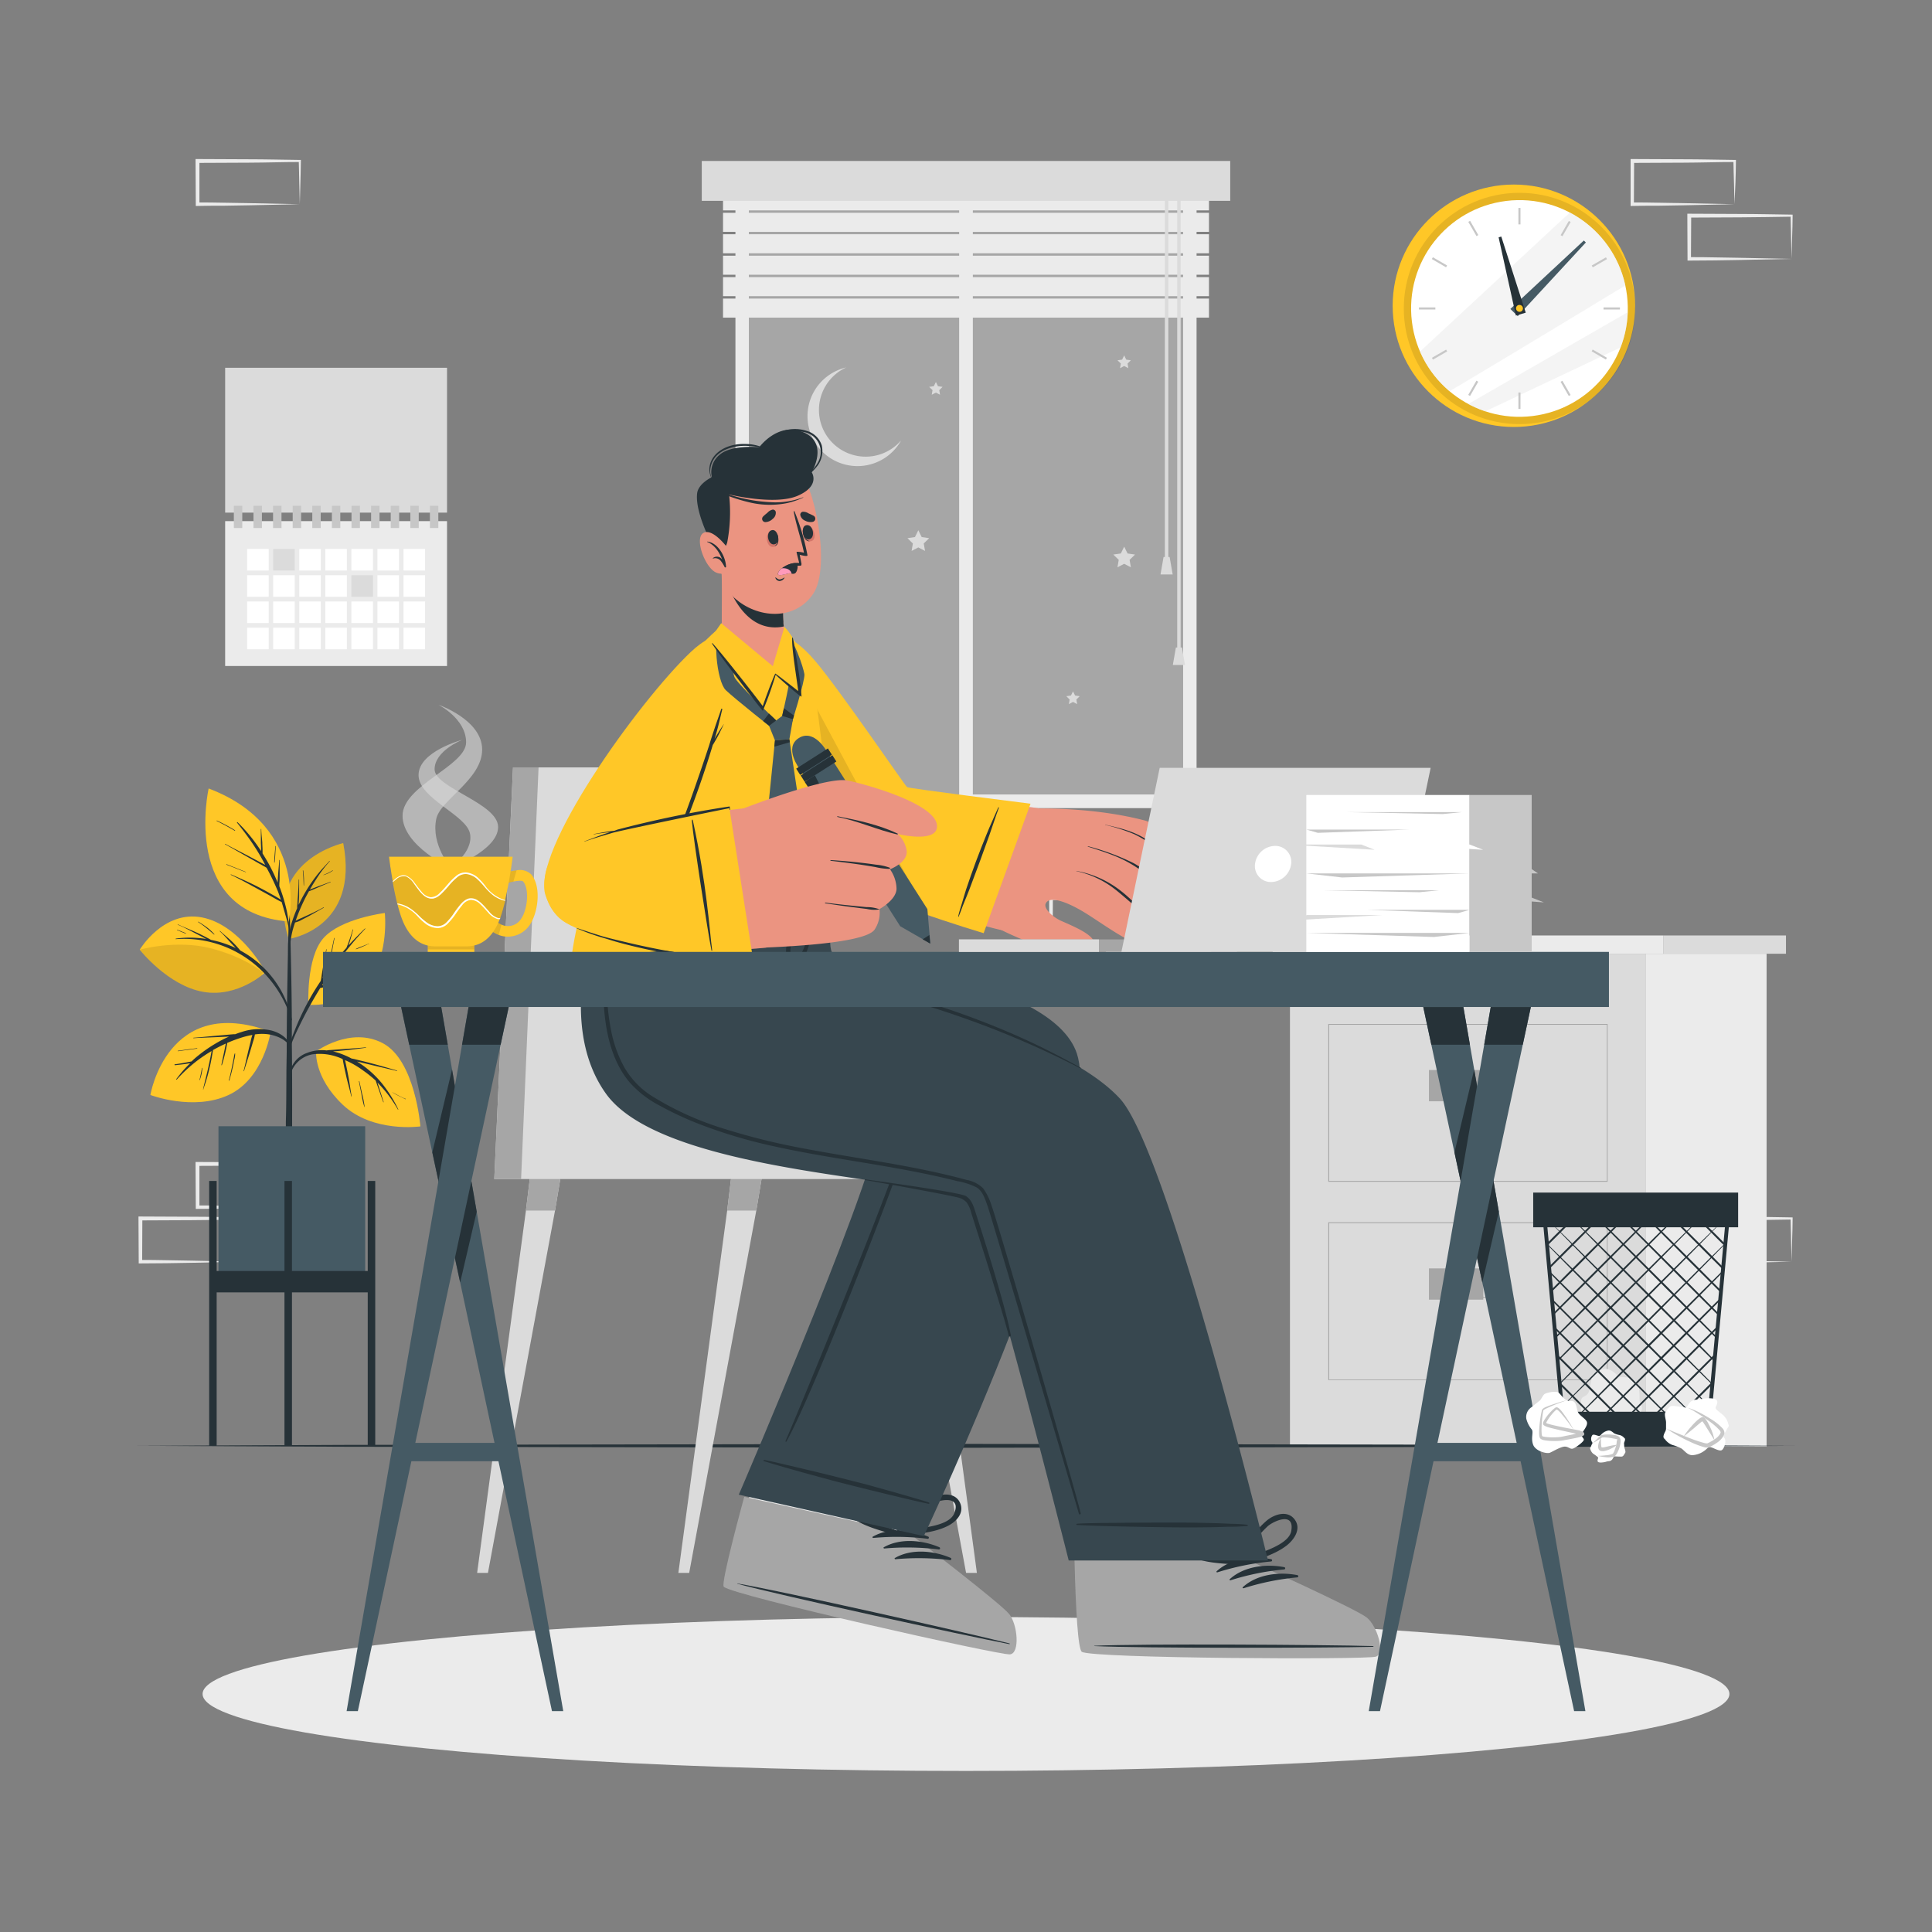 <svg xmlns="http://www.w3.org/2000/svg" viewBox="0 0 500 500"><rect x="0" y="0" width="500" height="500" fill="#808080" stroke="none"/><g id="freepik--background-complete--inject-55"><path d="M77.59,312.42l-13.12.28-6.66.11c-2.23.05-4.47,0-6.7.05h-.44v-.45l-.06-11.19v-.5h.5l13.24.06c4.42,0,8.83.11,13.24.17h.28v.27c0,1.9-.09,3.79-.13,5.65Zm0,0-.14-5.65c0-1.87-.11-3.71-.13-5.54l.27.27c-4.41.05-8.82.16-13.24.17l-13.24.06.5-.5,0,11.19-.45-.45c2.18,0,4.36,0,6.55.06l6.58.11Z" style="fill:#ebebeb"></path><path d="M62.82,326.53l-13.12.28-6.66.11c-2.23.05-4.47,0-6.7.05H35.9v-.45l-.06-11.19v-.5h.5l13.24.06c4.41,0,8.83.11,13.24.17h.28v.27c0,1.9-.08,3.79-.13,5.65Zm0,0-.14-5.66c0-1.86-.11-3.7-.13-5.53l.27.27c-4.41.05-8.83.16-13.24.17l-13.24.06.5-.5-.05,11.19-.45-.45c2.18,0,4.36,0,6.55.06l6.58.11Z" style="fill:#ebebeb"></path><path d="M327.94,243.61l-13.12.28-6.66.11c-2.23.05-4.46,0-6.7.05H301v-.45L301,232.42v-.5h.5l13.24.06c4.42,0,8.83.11,13.24.17h.28v.27c0,1.9-.09,3.78-.13,5.65Zm0,0L327.8,238c0-1.86-.11-3.7-.13-5.53l.27.27c-4.41.05-8.82.16-13.24.16l-13.24.07.5-.5,0,11.19-.45-.45c2.19,0,4.36,0,6.55.06l6.58.11Z" style="fill:#ebebeb"></path><path d="M313.17,257.72l-13.12.28-6.66.11c-2.23.05-4.47,0-6.7.05h-.44v-.45l-.06-11.19V246h.5l13.24.06c4.42,0,8.83.11,13.24.16h.28v.27c0,1.9-.09,3.78-.14,5.65Zm0,0-.14-5.66c0-1.86-.11-3.7-.13-5.53l.27.27c-4.41,0-8.82.16-13.24.16l-13.24.07.5-.5-.05,11.19-.45-.45c2.18,0,4.36,0,6.55.06l6.58.11Z" style="fill:#ebebeb"></path><path d="M298.46,243.61l-13.13.28-6.66.11c-2.22.05-4.46,0-6.69.05h-.45v-.45l0-11.19v-.5h.5l13.24.06c4.41,0,8.83.11,13.24.17h.27v.27c0,1.9-.08,3.78-.13,5.65Zm0,0-.14-5.66c-.05-1.86-.12-3.7-.13-5.53l.27.27c-4.41.05-8.83.16-13.24.16l-13.24.07.5-.5-.06,11.19-.44-.45c2.18,0,4.36,0,6.54.06l6.58.11Z" style="fill:#ebebeb"></path><path d="M463.66,326.53l-13.13.28-6.66.11c-2.22.05-4.46,0-6.69.05h-.45v-.45l-.05-11.19v-.5h.5l13.24.06c4.41,0,8.83.11,13.24.17h.27v.27c0,1.9-.08,3.79-.13,5.65Zm0,0-.14-5.66c0-1.86-.12-3.7-.13-5.53l.27.27c-4.41.05-8.83.16-13.24.17l-13.24.06.5-.5-.06,11.19-.44-.45c2.18,0,4.36,0,6.54.06l6.58.11Z" style="fill:#ebebeb"></path><path d="M448.89,52.85l-13.13.28-6.66.11c-2.22,0-4.46,0-6.69.06H422v-.45l0-11.19v-.5h.51l13.24.06c4.41,0,8.82.12,13.24.17h.27v.27c0,1.9-.09,3.79-.13,5.65Zm0,0-.14-5.65c-.05-1.87-.12-3.71-.14-5.54l.28.27c-4.42,0-8.83.16-13.24.17l-13.24.06.5-.5-.06,11.19-.44-.45c2.18,0,4.35,0,6.54.06l6.58.11Z" style="fill:#ebebeb"></path><path d="M463.66,67l-13.13.28-6.66.11c-2.22.05-4.46,0-6.69.05h-.45V67l-.05-11.19v-.5h.5l13.24.06c4.41,0,8.83.12,13.24.17h.27v.27c0,1.9-.08,3.79-.13,5.65Zm0,0-.14-5.65c0-1.87-.12-3.71-.13-5.54l.27.27c-4.41.05-8.83.16-13.24.17l-13.24.06.5-.5L437.62,67l-.44-.45c2.18,0,4.36,0,6.54.06l6.58.11Z" style="fill:#ebebeb"></path><path d="M77.59,52.85l-13.12.28-6.66.11c-2.23,0-4.47,0-6.7.06h-.44v-.45l-.06-11.19v-.5h.5l13.24.06c4.42,0,8.83.12,13.24.17h.28v.27c0,1.9-.09,3.79-.13,5.65Zm0,0-.14-5.65c0-1.87-.11-3.71-.13-5.54l.27.27c-4.41,0-8.82.16-13.24.17l-13.24.06.5-.5,0,11.19-.45-.45c2.18,0,4.36,0,6.55.06l6.58.11Z" style="fill:#ebebeb"></path><rect x="58.27" y="95.18" width="57.42" height="37.49" style="fill:#dbdbdb"></rect><rect x="58.27" y="134.87" width="57.42" height="37.49" style="fill:#ebebeb"></rect><rect x="63.96" y="142.07" width="5.58" height="5.58" style="fill:#fff"></rect><rect x="70.7" y="142.07" width="5.58" height="5.58" style="fill:#dbdbdb"></rect><rect x="77.45" y="142.07" width="5.58" height="5.58" style="fill:#fff"></rect><rect x="84.19" y="142.07" width="5.58" height="5.58" style="fill:#fff"></rect><rect x="90.94" y="142.07" width="5.58" height="5.58" style="fill:#fff"></rect><rect x="97.68" y="142.07" width="5.58" height="5.58" style="fill:#fff"></rect><rect x="104.43" y="142.07" width="5.58" height="5.58" style="fill:#fff"></rect><rect x="63.96" y="148.87" width="5.58" height="5.58" style="fill:#fff"></rect><rect x="70.7" y="148.87" width="5.58" height="5.58" style="fill:#fff"></rect><rect x="77.45" y="148.87" width="5.58" height="5.58" style="fill:#fff"></rect><rect x="84.19" y="148.87" width="5.58" height="5.58" style="fill:#fff"></rect><rect x="90.94" y="148.87" width="5.58" height="5.58" style="fill:#dbdbdb"></rect><rect x="97.68" y="148.87" width="5.58" height="5.58" style="fill:#fff"></rect><rect x="104.43" y="148.87" width="5.58" height="5.58" style="fill:#fff"></rect><rect x="63.96" y="155.66" width="5.58" height="5.58" style="fill:#fff"></rect><rect x="70.7" y="155.66" width="5.58" height="5.58" style="fill:#fff"></rect><rect x="77.45" y="155.66" width="5.58" height="5.58" style="fill:#fff"></rect><rect x="84.19" y="155.66" width="5.58" height="5.58" style="fill:#fff"></rect><rect x="90.94" y="155.66" width="5.58" height="5.58" style="fill:#fff"></rect><rect x="97.68" y="155.66" width="5.58" height="5.58" style="fill:#fff"></rect><rect x="104.43" y="155.66" width="5.58" height="5.58" style="fill:#fff"></rect><rect x="63.96" y="162.45" width="5.58" height="5.58" style="fill:#fff"></rect><rect x="70.7" y="162.45" width="5.58" height="5.58" style="fill:#fff"></rect><rect x="77.45" y="162.45" width="5.58" height="5.58" style="fill:#fff"></rect><rect x="84.19" y="162.45" width="5.58" height="5.58" style="fill:#fff"></rect><rect x="90.94" y="162.45" width="5.58" height="5.58" style="fill:#fff"></rect><rect x="97.68" y="162.45" width="5.58" height="5.58" style="fill:#fff"></rect><rect x="104.43" y="162.45" width="5.58" height="5.58" style="fill:#fff"></rect><rect x="60.52" y="130.89" width="2.18" height="5.76" style="fill:#c7c7c7"></rect><rect x="65.6" y="130.89" width="2.18" height="5.76" style="fill:#c7c7c7"></rect><rect x="70.67" y="130.89" width="2.18" height="5.76" style="fill:#c7c7c7"></rect><rect x="75.75" y="130.89" width="2.18" height="5.76" style="fill:#c7c7c7"></rect><rect x="80.82" y="130.89" width="2.18" height="5.76" style="fill:#c7c7c7"></rect><rect x="85.89" y="130.89" width="2.18" height="5.76" style="fill:#c7c7c7"></rect><rect x="90.97" y="130.89" width="2.18" height="5.76" style="fill:#c7c7c7"></rect><rect x="96.04" y="130.89" width="2.18" height="5.76" style="fill:#c7c7c7"></rect><rect x="101.12" y="130.89" width="2.18" height="5.76" style="fill:#c7c7c7"></rect><rect x="106.19" y="130.89" width="2.18" height="5.76" style="fill:#c7c7c7"></rect><rect x="111.26" y="130.89" width="2.18" height="5.76" style="fill:#c7c7c7"></rect><path d="M190.33,42.35V209.14H309.67V42.35ZM306.12,205.59H193.88V45.9H306.12Z" style="fill:#ebebeb"></path><rect x="193.88" y="45.9" width="112.24" height="159.69" style="fill:#a6a6a6"></rect><polygon points="290.94 141.47 291.81 143.24 293.75 143.52 292.34 144.89 292.67 146.82 290.94 145.91 289.2 146.82 289.53 144.89 288.12 143.52 290.07 143.24 290.94 141.47" style="fill:#dbdbdb"></polygon><polygon points="237.66 137.23 238.53 138.99 240.47 139.28 239.06 140.65 239.4 142.58 237.66 141.67 235.92 142.58 236.25 140.65 234.85 139.28 236.79 138.99 237.66 137.23" style="fill:#dbdbdb"></polygon><polygon points="214.3 180.57 215.17 182.33 217.12 182.61 215.71 183.98 216.04 185.92 214.3 185 212.57 185.92 212.9 183.98 211.49 182.61 213.44 182.33 214.3 180.57" style="fill:#dbdbdb"></polygon><polygon points="290.94 91.98 291.47 93.07 292.67 93.24 291.81 94.09 292.01 95.29 290.94 94.72 289.86 95.29 290.07 94.09 289.2 93.24 290.4 93.07 290.94 91.98" style="fill:#dbdbdb"></polygon><polygon points="207.99 131.83 208.53 132.91 209.73 133.09 208.86 133.94 209.06 135.13 207.99 134.57 206.92 135.13 207.12 133.94 206.25 133.09 207.45 132.91 207.99 131.83" style="fill:#dbdbdb"></polygon><polygon points="277.69 178.92 278.23 180 279.43 180.18 278.56 181.03 278.77 182.22 277.69 181.66 276.62 182.22 276.83 181.03 275.96 180.18 277.16 180 277.69 178.92" style="fill:#dbdbdb"></polygon><polygon points="242.21 98.86 242.74 99.95 243.94 100.12 243.08 100.97 243.28 102.16 242.21 101.6 241.13 102.16 241.34 100.97 240.47 100.12 241.67 99.95 242.21 98.86" style="fill:#dbdbdb"></polygon><path d="M233.13,114.13A12.93,12.93,0,1,1,219,95.1a12.09,12.09,0,1,0,14.09,19Z" style="fill:#dbdbdb"></path><rect x="248.23" y="46.82" width="3.54" height="160.54" style="fill:#ebebeb"></rect><rect x="187.12" y="49.52" width="125.76" height="4.93" style="fill:#ebebeb"></rect><rect x="187.12" y="55.07" width="125.76" height="4.93" style="fill:#ebebeb"></rect><rect x="187.12" y="60.62" width="125.76" height="4.93" style="fill:#ebebeb"></rect><rect x="187.12" y="66.17" width="125.76" height="4.93" style="fill:#ebebeb"></rect><rect x="187.12" y="71.72" width="125.76" height="4.93" style="fill:#ebebeb"></rect><rect x="187.12" y="77.27" width="125.76" height="4.93" style="fill:#ebebeb"></rect><rect x="301.47" y="48.52" width="0.89" height="96.03" style="fill:#dbdbdb"></rect><polygon points="303.49 148.67 300.34 148.67 301.13 144.15 302.7 144.15 303.49 148.67" style="fill:#dbdbdb"></polygon><rect x="304.66" y="48.52" width="0.89" height="120.25" style="fill:#dbdbdb"></rect><polygon points="306.68 172.09 303.53 172.09 304.32 167.57 305.89 167.57 306.68 172.09" style="fill:#dbdbdb"></polygon><rect x="181.62" y="41.66" width="136.76" height="10.32" style="fill:#dbdbdb"></rect><rect x="333.84" y="246.83" width="92.14" height="127.5" style="fill:#dbdbdb"></rect><rect x="329.37" y="242.1" width="101.06" height="4.73" style="fill:#ebebeb"></rect><rect x="430.43" y="242.1" width="31.78" height="4.73" style="fill:#dbdbdb"></rect><rect x="425.97" y="246.83" width="31.22" height="127.5" style="fill:#ebebeb"></rect><path d="M416.05,305.84H343.76V265h72.29ZM344,305.62h71.85V265.21H344Z" style="fill:#a6a6a6"></path><rect x="369.81" y="276.92" width="14.07" height="8.09" style="fill:#a6a6a6"></rect><path d="M388.16,284.51h-14.3v-7.09h14.3Zm-14.08-.22h13.86v-6.64H374.08Z" style="fill:#a6a6a6"></path><path d="M416.05,357.17H343.76V316.32h72.29ZM344,357h71.85V316.54H344Z" style="fill:#a6a6a6"></path><rect x="369.81" y="328.26" width="14.07" height="8.09" style="fill:#a6a6a6"></rect><path d="M388.16,335.85h-14.3v-7.09h14.3Zm-14.08-.23h13.86V329H374.08Z" style="fill:#a6a6a6"></path></g><g id="freepik--Shadow--inject-55"><ellipse cx="250" cy="438.4" rx="197.57" ry="19.92" style="fill:#ebebeb"></ellipse></g><g id="freepik--Floor--inject-55"><polygon points="35.47 374.18 89.1 373.94 142.73 373.85 250 373.68 357.27 373.85 410.9 373.94 464.53 374.18 410.9 374.42 357.27 374.51 250 374.68 142.73 374.51 89.1 374.42 35.47 374.18" style="fill:#263238"></polygon></g><g id="freepik--Chair--inject-55"><polygon points="230.09 297.92 232.66 313.29 250.02 407.07 252.82 407.07 240.19 313.29 238.33 297.92 230.09 297.92" style="fill:#dbdbdb"></polygon><polygon points="238.33 297.92 230.09 297.92 232.66 313.29 240.19 313.29 238.33 297.92" style="fill:#a6a6a6"></polygon><polygon points="175.56 407.07 178.36 407.07 195.73 313.29 198.29 297.92 190.06 297.92 188.19 313.29 175.56 407.07" style="fill:#dbdbdb"></polygon><polygon points="190.06 297.92 188.19 313.29 195.73 313.29 198.29 297.92 190.06 297.92" style="fill:#a6a6a6"></polygon><polygon points="123.48 407.07 126.28 407.07 143.64 313.29 146.21 297.92 137.97 297.92 136.11 313.29 123.48 407.07" style="fill:#dbdbdb"></polygon><polygon points="136.11 313.29 143.64 313.29 146.21 297.92 137.97 297.92 136.11 313.29" style="fill:#a6a6a6"></polygon><polygon points="127.92 305.14 255.16 305.14 255.16 291.74 207.53 291.74 191.52 198.6 132.77 198.6 127.92 305.14" style="fill:#dbdbdb"></polygon><polygon points="127.92 305.14 134.86 305.14 139.38 198.6 132.77 198.6 127.92 305.14" style="fill:#a6a6a6"></polygon></g><g id="freepik--Character--inject-55"><path d="M261.17,428c-2.51.32-71.16-15.69-73.39-17.86-.27-.23,3-13.42,3-13.42.36-1.78,2.53-7.76,5.29-15l42.95,10-3.43,7.4s8.56,5.8,15.92,11.32v0c4.54,3.39,8.46,6.44,9.3,7.44C263,420.47,263.69,427.66,261.17,428Z" style="fill:#ebebeb"></path><path d="M261.37,428.15c-2.6.27-71.8-15.24-74.06-17.5-.87-.85,5.27-23.14,5.3-23.27l44.29,9.79-.18.75S259,415,261.19,417.73,264,427.89,261.37,428.15Z" style="fill:#a6a6a6"></path><path d="M261.19,425.3c-11.6-2.9-58.67-13.51-70.35-15.5-.1,0-.11.05,0,.08,11.44,3.12,58.59,13.35,70.33,15.61C261.4,425.53,261.44,425.36,261.19,425.3Z" style="fill:#263238"></path><path d="M240.27,397.7c-4.4-1.88-10.17-2.44-14.41,0-.16.1,0,.33.13.32a66.1,66.1,0,0,1,14.13.22A.3.3,0,0,0,240.27,397.7Z" style="fill:#263238"></path><path d="M243.14,400.44c-4.4-1.89-10.17-2.44-14.42,0-.16.09,0,.33.14.31A66.76,66.76,0,0,1,243,401,.3.3,0,0,0,243.14,400.44Z" style="fill:#263238"></path><path d="M246,403.17c-4.4-1.88-10.17-2.43-14.41.05-.16.09,0,.32.13.31a66.1,66.1,0,0,1,14.13.22A.3.3,0,0,0,246,403.17Z" style="fill:#263238"></path><path d="M248.49,389c-1.25-2.88-4.86-2.52-7.14-1.34a25.11,25.11,0,0,0-9.42,8.91.12.12,0,0,0,.07.19.59.59,0,0,0,.59.74c4.1-.56,8.56-.64,12.37-2.43C247.19,394.06,249.67,391.77,248.49,389Zm-9.85,6.39c-2,.32-4,.54-6,.93,1.85-1.73,3.61-3.54,5.62-5.08a27.1,27.1,0,0,1,3-2.08c1.64-.94,7.64-2.37,5.7,2.48C245.89,394.35,241,395.05,238.64,395.43Z" style="fill:#263238"></path><path d="M220.53,392.8c3.42,2.46,7.79,3.35,11.72,4.64a.58.58,0,0,0,.72-.61c.07,0,.14-.08.1-.17a25.07,25.07,0,0,0-7.64-10.49c-2-1.57-5.51-2.59-7.26,0S218.53,391.37,220.53,392.8Zm-1.34-3.73c-1-5.12,4.62-2.62,6.06-1.4a26.38,26.38,0,0,1,2.59,2.59,70.55,70.55,0,0,1,4.6,6c-1.89-.76-3.83-1.34-5.75-2C224.4,393.45,219.75,391.89,219.19,389.07Z" style="fill:#263238"></path><path d="M239.08,397.54,191.2,386.82s39.49-91.61,36-96.24c-1.74-2.32-46.1-3-60.2-14.95-18.33-15.53-6-42.27-6-42.27l55-.08s-2.32,12-.39,13.54c1.28,1,56.61,6,63.1,25.89C286.55,297.1,239.08,397.54,239.08,397.54Z" style="fill:#37474f"></path><path d="M240.45,388.88c-1.26-.53-13.63-4-16.39-4.74-5.58-1.43-11.16-2.83-16.77-4.15-2.92-.68-9.18-2.18-9.55-2.14a.15.15,0,0,0,0,.3c5.46,1.7,11,3.19,16.5,4.69s24.49,6.14,26.13,6.33C240.5,389.18,240.63,389,240.45,388.88Z" style="fill:#263238"></path><path d="M235.67,286.48c-1-.85-2.49-1-3.74-1.17l-21.45-3.59c-6.69-1.12-13.42-2.12-20.08-3.41-5.51-1.06-11.12-2.49-15.89-5.48a23,23,0,0,1-9.74-12.74,40.91,40.91,0,0,1-1.26-16.33c.12-1.33.37-2.65.62-4a.08.08,0,0,0-.16,0c-1.81,10.15-2,21.92,5.63,30,3.71,3.94,8.81,6.25,14,7.75,5.87,1.69,12,2.5,18,3.5l21.45,3.58c3.44.57,6.94,1,10.35,1.73a3.51,3.51,0,0,1,1.86.83,2.67,2.67,0,0,1,.31,2.47c-.35,1.69-.8,3.35-1.29,5-3.9,13.31-30.24,76.86-31,78.32a.14.14,0,0,0,.25.12c6.56-11.68,25.65-60.76,30-73.35a78.32,78.32,0,0,0,2.81-9.81C236.57,288.72,236.71,287.37,235.67,286.48Z" style="fill:#263238"></path><path d="M356.08,428.74c-2.48.82-73.41.48-76.1-1.25-1-.63-1.58-11-1.89-23.45,0-.13,0-.26,0-.39l45.76-.29,0,.77s27.09,12.26,29.85,14.47S358.56,427.93,356.08,428.74Z" style="fill:#a6a6a6"></path><path d="M355.29,426c-12-.35-60.2-.64-72.05-.08-.09,0-.09.07,0,.08,11.84.6,60.09.5,72.05.2C355.54,426.18,355.54,426,355.29,426Z" style="fill:#263238"></path><path d="M328.93,403.51c-4.7-.9-10.45-.2-14.06,3.13-.14.13,0,.32.19.28a66,66,0,0,1,13.85-2.81A.3.3,0,0,0,328.93,403.51Z" style="fill:#263238"></path><path d="M332.32,405.57c-4.7-.9-10.46-.2-14.07,3.13-.14.13.05.32.2.28a66,66,0,0,1,13.85-2.81A.3.3,0,0,0,332.32,405.57Z" style="fill:#263238"></path><path d="M335.71,407.63c-4.7-.9-10.46-.2-14.07,3.13-.14.13,0,.32.2.28a65.85,65.85,0,0,1,13.85-2.81A.3.3,0,0,0,335.71,407.63Z" style="fill:#263238"></path><path d="M335.1,393.3c-1.83-2.56-5.28-1.43-7.25.21a25,25,0,0,0-7.3,10.73c0,.09,0,.15.11.17a.59.59,0,0,0,.73.59c3.89-1.42,8.23-2.45,11.57-5C334.91,398.48,336.84,395.71,335.1,393.3Zm-8.25,8.34c-1.89.75-3.82,1.39-5.69,2.21,1.43-2.09,2.77-4.23,4.4-6.18a28.82,28.82,0,0,1,2.51-2.67c1.41-1.27,7-3.95,6.11,1.2C333.71,399,329.11,400.76,326.85,401.64Z" style="fill:#263238"></path><path d="M308.6,403c3.87,1.67,8.32,1.61,12.45,2a.58.58,0,0,0,.56-.75.14.14,0,0,0,.07-.2,25.21,25.21,0,0,0-9.72-8.6c-2.31-1.11-5.93-1.35-7.08,1.57C303.79,399.77,306.34,402,308.6,403Zm-2.11-3.36c-2.1-4.78,3.95-3.55,5.62-2.66a25.71,25.71,0,0,1,3.09,2,73,73,0,0,1,5.78,4.9c-2-.33-4-.49-6.05-.74C312.52,402.76,307.64,402.23,306.49,399.59Z" style="fill:#263238"></path><path d="M328.16,403.85l-51.58,0s-22.08-87.59-26-92.57c-5.21-6.66-78.1-6.5-93.73-28.2-14-19.48-1.09-49.76-1.09-49.76h53.87a98.65,98.65,0,0,1-4.89,18.41s66.49,12.26,85.12,32.62C302.45,298.07,328.16,403.85,328.16,403.85Z" style="fill:#37474f"></path><path d="M214.39,247.92a27.43,27.43,0,0,0-4.68,1.5q-2.37.92-4.67,2a91.42,91.42,0,0,0-8.73,4.94c-.09.05,0,.17.09.13,3-1.55,6.07-2.94,9.16-4.27l4.45-1.92c1.5-.65,3.09-1.2,4.51-2A.23.23,0,0,0,214.39,247.92Z" style="fill:#263238"></path><path d="M211.08,234.32c-.63,2.52-1.19,5.05-1.91,7.54-.33,1.15-.65,2.31-1.09,3.42-.36.94-.92,2-2,2.22-1.25.24-1.61-.83-1.51-1.86s.41-2.31.64-3.44c.26-1.31.53-2.61.76-3.93.12-.65.78-3.72.79-3.76s0-.12-.07-.19a.09.09,0,0,0-.11,0,11.51,11.51,0,0,0-.93,2.62c-.35,1.2-.69,2.4-1,3.61s-.61,2.43-.91,3.64a5.69,5.69,0,0,0-.24,2.8,2.14,2.14,0,0,0,2,1.61c0,.08-.1.16-.13.24-.11.25-.19.51-.29.77s-.18.52-.26.78-.05.26-.07.39,0,.29,0,.44a.21.21,0,0,0,.39.14c.06-.13.16-.23.23-.35a2.05,2.05,0,0,0,.18-.43c.09-.25.16-.5.23-.76s.14-.51.18-.76a3.75,3.75,0,0,0,.05-.47,2.82,2.82,0,0,0,1.45-.55,4.77,4.77,0,0,0,1.51-2.3c.38-1,.67-2.13,1-3.2a46.73,46.73,0,0,0,1.6-8.11A.23.23,0,0,0,211.08,234.32Z" style="fill:#263238"></path><path d="M322.82,394.61a40.51,40.51,0,0,0-4.13-.25c-1.45-.06-2.91-.13-4.36-.17-2.85-.08-5.71-.14-8.57-.15-5.75,0-11.51,0-17.27.08-3,0-9.43.13-9.79.24a.15.15,0,0,0,.05.3c5.71.3,11.43.39,17.15.5s11.43.19,17.14.09c1.58,0,3.16-.08,4.74-.13a46.53,46.53,0,0,0,5-.21C322.94,394.89,323,394.64,322.82,394.61Z" style="fill:#263238"></path><path d="M256.61,312a15.25,15.25,0,0,0-2.16-4.44,7.89,7.89,0,0,0-4.22-2.18c-13.75-3.76-27.94-5.45-41.92-8.1a172.41,172.41,0,0,1-20.41-5,79.43,79.43,0,0,1-19.3-8.69,21.61,21.61,0,0,1-7.1-7.5,32.71,32.71,0,0,1-3.34-9.36,57.38,57.38,0,0,1,.06-22.65,52.34,52.34,0,0,1,1.41-5.51c0-.12-.14-.16-.18-.05A55.24,55.24,0,0,0,156.34,261c.5,6.63,2.11,13.61,6.4,18.87a26.55,26.55,0,0,0,7.93,6.23,84.36,84.36,0,0,0,9.72,4.58,128.55,128.55,0,0,0,20,6c13.95,3.09,28.18,4.65,42.13,7.76,1.72.38,3.43.78,5.14,1.22a18.12,18.12,0,0,1,5.07,1.63c1.65,1,2.2,3.09,2.85,4.8.71,1.89,23.14,77.77,23.64,79.68.08.3.55.16.47-.15C277.78,383.89,258.06,315.69,256.61,312Z" style="fill:#263238"></path><path d="M252.54,314c-.53-1.66-1-3.44-2.53-4.44s-23.61-4-26.09-4.35c-.12,0-.16.16,0,.18,2.12.36,22.51,4,24.33,4.62a4.07,4.07,0,0,1,2,1.28,8.9,8.9,0,0,1,1.16,2.77c.63,2,1.25,3.95,1.88,5.92,1.26,4,2.51,7.93,3.71,11.91,1.35,4.52,2.9,9.25,4.07,13.81.09.35.59.18.53-.16C260,337,253.19,316,252.54,314Z" style="fill:#263238"></path><path d="M205,251.84A186.37,186.37,0,0,1,235.14,258a211.13,211.13,0,0,1,29.05,10.51c5.28,2.37,10.39,5,15.46,7.81.1.05,0,.2-.09.15a236,236,0,0,0-28.25-12.33,228.1,228.1,0,0,0-29.43-8.53c-5.62-1.22-11.29-2.17-17-3.11C204.54,252.44,204.65,251.8,205,251.84Z" style="fill:#263238"></path><path d="M199.17,174.68c4.35,21,13.49,47.63,20.88,53.13,5.95,4.43,37.53,12.69,39.29,12.92,4.37.53,13.82-30.78,9.18-31.58-6.13-1.06-32.87-3.14-34.39-4.76s-11.18-15.31-22-31.08C204.58,162.41,196.48,161.65,199.17,174.68Z" style="fill:#eb9481"></path><path d="M255.86,239a96.28,96.28,0,0,0,12.4,5.59c3.4,1.06,13.26,3.87,14.8.24,1.06-2.47-4.55-4.8-8.47-6.53-2.07-.92-4.6-3.16-3.95-4.49,1.12-2.32,6.45.15,9.94,2.28,6.74,4.12,15.69,11.46,19.94,8.08,1.61-1.27-.17-3.7-2.8-6.1,4.29,2.82,8.88,5.16,10.72,3.81,1.05-.77,1.12-1.85.57-3.1a3,3,0,0,0,3.37-.45c1.45-1.45.8-3.65-.7-5.92a1.68,1.68,0,0,0,1.31-.82c3.09-4.5-11.61-17.92-16.77-19.26-15.17-3.95-31.42-3-31.42-3C258.71,214,255.85,238.94,255.86,239Z" style="fill:#eb9481"></path><path d="M278.58,225.4a26,26,0,0,1,10.09,4.13c3.81,2.63,6.31,5.68,9.49,8.75.08.08,0,.22-.13.13-1.51-1.46-7.8-7-9.43-8.23a24.67,24.67,0,0,0-10-4.72S278.54,225.39,278.58,225.4Z" style="fill:#263238"></path><path d="M281.56,219a61.83,61.83,0,0,1,11.75,4.35c4,2.16,7.13,5.61,10.2,8.93,1.83,2,3.63,4,5.38,6.11.07.09-.05.22-.13.13q-4.65-5.14-9.62-10a32.54,32.54,0,0,0-10.64-7c-2.28-.92-4.62-1.67-6.95-2.41C281.5,219.05,281.52,219,281.56,219Z" style="fill:#263238"></path><path d="M286,213.42c3.88.89,7.26,1.64,10.66,3.8,4.51,2.86,8.81,7.61,10.33,9.29,1.66,1.86,3.27,3.78,4.84,5.71.07.08-.07.2-.13.12a129.39,129.39,0,0,0-11.63-12,25.91,25.91,0,0,0-6.55-4.46,47,47,0,0,0-7.52-2.41S286,213.42,286,213.42Z" style="fill:#263238"></path><path d="M266.7,208l-12.13,33.5s-33.26-9.81-37.66-15.59-15.47-34.77-17.86-50.3,5.38-12.32,12-4.46,23.15,32.19,23.71,32.56S266.7,208,266.7,208Z" style="fill:#FFC727"></path><path d="M249.51,233.58c.45-1.12.93-2.22,1.35-3.35l2.62-7c.86-2.35,1.72-4.71,2.56-7.07s1.59-4.77,2.47-7.12c0-.11-.12-.18-.16-.07-1,2.31-2.06,4.57-3,6.89s-1.9,4.74-2.79,7.13-1.7,4.72-2.5,7.09c-.4,1.2-.72,2.42-1.09,3.62s-.75,2.32-1,3.51c0,.08.1.11.13,0C248.62,236,249,234.79,249.51,233.58Z" style="fill:#263238"></path><path d="M240.07,236.83c-9.55-3.33-20.73-7.74-23.16-10.93-4.4-5.77-15.48-34.76-17.86-50.29-1.13-7.37,0-10.53,2.26-11Z" style="opacity:0.1"></path><path d="M217.18,240.12c-1.57,1.52-68.83,8.53-69.17,8.08-.89-1.23,11.68-64.34,38.62-86.09,4.74-3.83,12.66-2.23,16.24.08,1.79,1.15,6.75,10.21,8.18,18.27S218.17,239.15,217.18,240.12Z" style="fill:#FFC727"></path><path d="M187.76,179.64c-2.6,10.76-16,49-19.28,52.32-4,3.95-21.22,16.1-27.24-.08-4.17-11.21,24.17-50.49,37.55-63.16C185.34,162.53,192.12,161.63,187.76,179.64Z" style="fill:#FFC727"></path><path d="M187.29,187.43c-.66,1-1.35,2.09-2,3.17-.13.22-.24.44-.36.66.21-.71.43-1.43.62-2.14.51-1.84.92-3.7,1.37-5.55a.14.14,0,0,0-.27-.07c-.52,1.59-1.1,3.16-1.63,4.75s-1,3-1.46,4.54q-1.54,4.69-3.17,9.37c-2.13,6.2-4.44,12.33-6.87,18.42-1.35,3.37-2.73,6.73-4,10.13,0,.09.11.15.16.06a169.67,169.67,0,0,0,7.86-18c2.36-6.07,4.54-12.21,6.46-18.43l.47-1.55.21-.33c.32-.54.64-1.09.94-1.64.61-1.1,1.14-2.25,1.7-3.39A0,0,0,0,0,187.29,187.43Z" style="fill:#263238"></path><path d="M200.48,189s-10.31-8.15-12.65-10.39-3.63-14.61-1.07-16.84,12.53-1.51,15.66.93,5.52,10.2,5.76,11.77-3.61,13.73-3.61,13.73l-2.15-2.91s2.24-9.63,2.15-11.19-1.72-9.37-2.5-10.54-12.3-1-13.18-.52.63,10.4,1.14,12.07,10.85,11.37,10.85,11.37Z" style="fill:#455a64"></path><path d="M199,184.65l1.91,1.82-.4,2.52-3-2.38Z" style="fill:#263238"></path><path d="M205.49,185.2c-.53,1.75-.92,3-.92,3l-2.15-2.91s.19-.81.45-2Z" style="fill:#263238"></path><polygon points="199.04 187.84 202.42 185.28 205.21 186.14 204.29 191.33 200.56 191.62 199.04 187.84" style="fill:#455a64"></polygon><polygon points="200.56 191.62 196.43 232.54 206.87 244.37 210.08 229.94 204.29 191.33 200.56 191.62" style="fill:#455a64"></polygon><polygon points="200.56 191.62 204.29 191.33 204.41 192.08 200.39 193.24 200.56 191.62" style="fill:#263238"></polygon><path d="M200.76,172.85c-3.78,1.23-10.88-4.1-13.88-8.64-.21-.32.07-13.49-.15-16.11,0-.53,16.76,2.63,16.76,2.63a41.61,41.61,0,0,0-.75,10.17C202.78,161.28,204.4,171.66,200.76,172.85Z" style="fill:#eb9481"></path><path d="M203.5,150.72v0c0,.08-.08.41-.17.93-.16.9-.38,2.36-.52,4a29.31,29.31,0,0,0-.06,5.22,3.6,3.6,0,0,0,0,.36v.06c0,.21.06.5.1.83a9.2,9.2,0,0,1-1.59.23c-9,.54-12.88-10.19-14.06-14.33l.29,0c.44,0,1,.1,1.72.2l.53.07,3.84.61,1.38.23,2.93.51c.4.09.8.16,1.17.22l1.19.21.55.1.26.05c.55.1,1,.18,1.39.26l.67.12.28.06h.06Z" style="fill:#263238"></path><path d="M184.7,128.18c-1.82,5.83,1.17,22.71,5.3,26.5,6,5.48,15.86,6.06,20.54-1.14,4.54-7,.26-28.92-4.36-32.37C199.37,116.1,187.39,119.58,184.7,128.18Z" style="fill:#eb9481"></path><path d="M199.92,137.33c-2.11.07-1.83,4.27.12,4.22S201.68,137.28,199.92,137.33Z" style="fill:#d3766a"></path><path d="M208.74,136.06c-2,.61-.63,4.53,1.21,4S210.4,135.56,208.74,136.06Z" style="fill:#d3766a"></path><path d="M201.14,138.16s-.08.07-.07.12c.27,1.12.38,2.46-.57,3,0,0,0,.07,0,.06C201.74,141,201.57,139.18,201.14,138.16Z" style="fill:#263238"></path><path d="M199.89,137.18c-1.85.23-1.26,3.91.46,3.7S201.44,137,199.89,137.18Z" style="fill:#263238"></path><path d="M207.77,137.28s.1,0,.11.09c.15,1.15.51,2.43,1.6,2.65,0,0,0,.06,0,.06C208.19,140.11,207.73,138.39,207.77,137.28Z" style="fill:#263238"></path><path d="M208.6,135.93c1.81-.44,2.55,3.22.87,3.62S207.08,136.29,208.6,135.93Z" style="fill:#263238"></path><path d="M197.48,133.69c.36-.38.75-.67,1.14-1a2.55,2.55,0,0,1,1.37-.81.79.79,0,0,1,.77.57,1.93,1.93,0,0,1-.77,1.82,2.85,2.85,0,0,1-1.89.85A.84.84,0,0,1,197.48,133.69Z" style="fill:#263238"></path><path d="M210.62,133.52a14.53,14.53,0,0,0-1.38-.66,2.44,2.44,0,0,0-1.54-.41.78.78,0,0,0-.59.76,2,2,0,0,0,1.25,1.54,2.93,2.93,0,0,0,2,.3A.85.85,0,0,0,210.62,133.52Z" style="fill:#263238"></path><path d="M202.79,147.4a9.8,9.8,0,0,1,4.44-1c.12,0,.2-.31.2-.44h0s-.46-2.39-.46-2.39c.34.1,2.07.57,2,.12a58.49,58.49,0,0,0-3.36-11.36.11.11,0,0,0-.2.07c.66,3.59,1.94,7.05,2.66,10.66a6.66,6.66,0,0,0-1.9-.26c-.12.05.62,2.51.64,2.9a5.67,5.67,0,0,0-4.09,1.19C202.25,147.29,202.14,147.78,202.79,147.4Z" style="fill:#263238"></path><path d="M205.73,148.39c.63-.28,1.19-2.65,0-2.65s-3.69.94-4.35,2.49c-.58,1.36,2.58,0,3.16.14S205.27,148.59,205.73,148.39Z" style="fill:#263238"></path><path d="M204.57,148.37l.28.06c-.12-.73-.95-1.51-2.53-1.35a3,3,0,0,0-.92,1.15C200.83,149.58,204,148.25,204.57,148.37Z" style="fill:#ff9abb"></path><path d="M200.76,149.45c.31.22.64.54,1.06.51a3.2,3.2,0,0,0,1.16-.49s.08,0,.06.05a1.55,1.55,0,0,1-1.33.85,1.2,1.2,0,0,1-1.05-.85C200.63,149.46,200.71,149.42,200.76,149.45Z" style="fill:#263238"></path><path d="M185.42,143.11s-5.68-9.85-5-15.45c.31-2.54,3.81-4.17,3.81-4.17a5.75,5.75,0,0,1,1.94-5.74c3.06-2.76,10.32-2,10.32-2s4.87-6.71,11.48-3.86,2.1,10.32,2.1,10.32,2.37,3.52-3.67,6.11c-5.88,2.52-17.72-.35-17.72-.35a41.71,41.71,0,0,1-.46,12.33A3.75,3.75,0,0,1,185.42,143.11Z" style="fill:#263238"></path><path d="M197.63,115.9a11.69,11.69,0,0,0-4.67-1,12.42,12.42,0,0,0-4.24.57c-2.42.8-4.6,2.53-5.06,5.15a4.92,4.92,0,0,0,.85,3.72s.1,0,.07-.06c-1.5-1.94-.63-4.9,1-6.46,1.84-1.77,4.62-2.4,7.1-2.45a20.92,20.92,0,0,1,4.91.63A.07.07,0,0,0,197.63,115.9Z" style="fill:#263238"></path><path d="M212.66,115.24a5.71,5.71,0,0,0-3.87-3.72,9.71,9.71,0,0,0-6.32.08,12.29,12.29,0,0,0-5.25,3.71s0,.1.06.06a10.78,10.78,0,0,1,10.4-3.61,5.27,5.27,0,0,1,3.95,8,11,11,0,0,1-4.38,4.21,0,0,0,0,0,0,.06,11.35,11.35,0,0,0,4.36-3.55A6.38,6.38,0,0,0,212.66,115.24Z" style="fill:#263238"></path><path d="M207.83,128.7a20.12,20.12,0,0,1-8.42,1.27,40.9,40.9,0,0,1-8.8-1.41c-1.68-.44-3.34-1-5-1.48-.05,0-.08.06,0,.08a45.09,45.09,0,0,0,9,3,22.64,22.64,0,0,0,8.72.11,19.45,19.45,0,0,0,4.57-1.51S207.87,128.68,207.83,128.7Z" style="fill:#263238"></path><path d="M188.39,141.93s-3.9-5.4-6.35-4,.52,9.26,3.44,10.3a3,3,0,0,0,3.94-1.65Z" style="fill:#eb9481"></path><path d="M183,140.16a0,0,0,0,0,0,.08c2,.8,3.15,2.67,3.93,4.62a1.63,1.63,0,0,0-2.45-.41s0,.12.06.1a1.82,1.82,0,0,1,2,.61,8.47,8.47,0,0,1,1,1.6c.1.18.43.08.35-.13v0C187.81,144,185.74,140.38,183,140.16Z" style="fill:#263238"></path><path d="M203,162.27,200,172.41l-13.35-11.13-3,4.3s13.81,18.42,13.8,17.53l3.18-8.81,6.38,5.27-1.93-14.63Z" style="fill:#FFC727"></path><path d="M206.44,172.29c-.4-2.41-.73-4.84-1.24-7.23,0-.08-.16-.11-.17,0-.25,2.38,1.33,11.57,1.54,13.79l0,0c-.27-.23-5.89-4.61-5.93-4.53-.74,1.42-3.08,7.84-3.23,8.42-2.18-2.93-10.5-13.53-13-16.26a.08.08,0,0,0-.13.1c2,3.13,13,17.42,13.15,17.36a95.07,95.07,0,0,0,3.31-9.3c1,1,6.71,6,6.69,5.62A75.62,75.62,0,0,0,206.44,172.29Z" style="fill:#263238"></path><path d="M206.93,199s-4.18-5.51-.19-8S214,194.5,214,194.5Z" style="fill:#455a64"></path><path d="M240,235.23h0l.58,6.74.2,2.22-1.94-1.11-5.87-3.37h0l-26.13-41,7-4.49,26.13,41Z" style="fill:#455a64"></path><polygon points="240.53 241.98 240.73 244.2 238.78 243.09 240.53 241.98" style="fill:#263238"></polygon><rect x="205.81" y="196.14" width="9.73" height="1.93" transform="translate(-72.94 144.23) rotate(-32.53)" style="fill:#263238"></rect><rect x="206.96" y="197.94" width="9.73" height="1.93" transform="translate(-73.73 145.14) rotate(-32.54)" style="fill:#263238"></rect><polygon points="208.24 202.34 210.89 200.65 218.88 216.4 217.87 216.96 208.24 202.34" style="fill:#263238"></polygon><path d="M192.75,209.2c4.08-.23,11.42,35.41,5.44,36.05-26.65,2.85-47.19-4.12-51.85-7.21-6.11-4-5.49-12.53-2.21-16C149.8,215.94,186.41,209.57,192.75,209.2Z" style="fill:#eb9481"></path><path d="M242.47,214.25c-.61,3.91-10.13,1.6-10.13,1.6a7.28,7.28,0,0,1,2.31,4.4c.26,3-4.32,4.72-4.32,4.72a9,9,0,0,1,1.69,5c0,2.9-4.41,5.3-4.41,5.3a7.9,7.9,0,0,1-1.3,5.36c-3,4.09-30.27,4.65-33.68,4.8l-1.58-35.68s22.6-8.95,28.33-7.75C224.2,203,243.39,208.27,242.47,214.25Z" style="fill:#eb9481"></path><path d="M232.28,215.72c-4.87-2.3-10.28-3.44-15.52-4.47-.11,0-.15.16,0,.18,5.22,1,10.3,3.36,15.47,4.53C232.34,216,232.41,215.78,232.28,215.72Z" style="fill:#263238"></path><path d="M230.25,224.56a14,14,0,0,0-3.59-.79c-1.28-.19-2.57-.35-3.87-.5q-3.89-.44-7.78-.68c-.12,0-.16.17,0,.18,2.58.3,5.16.63,7.72,1,1.29.2,2.57.41,3.85.63a16.67,16.67,0,0,0,3.65.47A.18.18,0,0,0,230.25,224.56Z" style="fill:#263238"></path><path d="M227.5,235.29a9.41,9.41,0,0,0-3.26-.53l-3.55-.35c-2.36-.24-4.72-.49-7.08-.82-.11,0-.15.17,0,.19,2.39.34,4.77.72,7.16,1,1.18.16,2.35.31,3.53.45a9,9,0,0,0,3.23.14A.07.07,0,0,0,227.5,235.29Z" style="fill:#263238"></path><path d="M188.77,209.11,195,249s-42.3-3.78-50.41-11.58c-5.63-5.43-3.92-13.93-.68-16.49C151,215.33,188.77,209.11,188.77,209.11Z" style="fill:#FFC727"></path><path d="M184.13,246c-1.08-5.58-4.65-28.56-5.08-33.57,0-.35.18-.46.26-.1,3.62,16.63,4.26,28.09,5,33.62C184.36,246.06,184.15,246.12,184.13,246Z" style="fill:#263238"></path><path d="M188.83,208.71a271.38,271.38,0,0,0-29.06,6L159,215c-1.79.17-3.57.53-5.34.86,0,0,0,.09,0,.08,1.41-.26,2.84-.43,4.26-.6-.81.26-1.62.53-2.43.82-1.42.5-2.83,1.06-4.25,1.58,0,0,0,.09,0,.07,2.38-.84,4.83-1.54,7.25-2.26s30.08-6.38,30.19-6.37.09.25.1.34.15.13.14,0A3.53,3.53,0,0,0,188.83,208.71Z" style="fill:#263238"></path><path d="M189.13,248.35c-1.2-.25-5.73-.66-6.94-.82-2.42-.34-4.85-.66-7.27-1.06-4.86-.8-9.67-1.83-14.46-3-1.33-.31-2.65-.64-4-1s-5.85-1.86-7.2-2.3c-.05,0-.08.06,0,.08a59.43,59.43,0,0,0,6.58,2.39c1.19.33,2.36.72,3.54,1.06,2.38.68,4.79,1.27,7.21,1.81,4.82,1.07,9.72,1.88,14.62,2.48,1.38.16,6.56.66,7.94.58C189.3,248.61,189.27,248.38,189.13,248.35Z" style="fill:#263238"></path></g><g id="freepik--Plant--inject-55"><path d="M74.71,243s18.41-2.58,14.11-24.81C88.82,218.2,68.25,222.82,74.71,243Z" style="fill:#FFC727"></path><path d="M74.71,243s18.41-2.58,14.11-24.81C88.82,218.2,68.25,222.82,74.71,243Z" style="opacity:0.1"></path><path d="M75.64,238.37c.36-1.13.79-2.23,1.26-3.32,0-.14,0-.28,0-.42,0-.3.06-.61.08-.92,0-.66.09-1.32.13-2,.08-1.32.17-2.65.19-4a.06.06,0,1,1,.11,0c0,1.33,0,2.66,0,4,0,.66-.07,1.33-.11,2l0,.44A39.42,39.42,0,0,1,81,227.85q.94-1.32,2-2.55c.74-.84,1.51-1.64,2.26-2.47,0-.06.12,0,.07.08a33.47,33.47,0,0,0-3.55,4.72c-.55.84-1.08,1.71-1.59,2.6l.18-.07.65-.27,1.5-.57c1-.36,2-.72,3-1.1.06,0,.1.08,0,.11-1,.39-2,.8-2.92,1.22l-1.42.61-.72.3a2.84,2.84,0,0,1-.49.17c-.37.67-.74,1.33-1.08,2a48.41,48.41,0,0,0-2.25,5.3c0,.13-.09.26-.13.38a11,11,0,0,1,1.51-.72c.63-.3,1.27-.58,1.9-.87,1.29-.6,2.58-1.2,3.81-1.9.07,0,.12.07.06.1-1.27.69-2.51,1.43-3.77,2.12-.64.34-1.27.67-1.92,1a5.86,5.86,0,0,1-1.73.69A21.76,21.76,0,0,0,75.16,244c-.2,2.52-.18,5-.24,7.57,0,0-.06,0-.07,0q-.27-3.43-.29-6.89A20,20,0,0,1,75.64,238.37Z" style="fill:#263238"></path><path d="M78.48,225.29a22.38,22.38,0,0,1,.18,3.92s0,0-.06,0c-.07-1.3-.08-2.59-.23-3.89C78.36,225.25,78.47,225.22,78.48,225.29Z" style="fill:#263238"></path><path d="M83.74,226.41a13.74,13.74,0,0,0,2.37-1.17c.06,0,.12.06,0,.1a8.61,8.61,0,0,1-2.39,1.14S83.7,226.43,83.74,226.41Z" style="fill:#263238"></path><path d="M74.12,278.29c0-2,.06-4.07.08-6.1,0-6.76.09-13.51.22-20.27q.14-8.05.37-16.09a.08.08,0,0,1,0-.07c0-1.47,0-2.93,0-4.4,0,0,0-.05.09-.05s.09,0,.09.06c0,1.46,0,2.93,0,4.4a.1.1,0,0,1,0,.06c.27,9.55.51,19.1.56,28.65,0,1.94,0,3.88,0,5.82q.11,9.34.07,18.68l0,3c0,5.7-.06,11.39-.06,17.09,0,.31-.34.46-.71.47s-.85-.15-.85-.5c0-6.28,0-12.56,0-18.84C74.11,286.21,74.09,282.25,74.12,278.29Z" style="fill:#263238"></path><path d="M81.81,272.11s8.86-6.56,17.26-2.13,9.73,21.53,9.73,21.53-12.34,1.76-20.12-5.63C81.19,278.75,81.81,272.11,81.81,272.11Z" style="fill:#FFC727"></path><path d="M79.4,272.52a10.52,10.52,0,0,1,5.13-.67,7.91,7.91,0,0,1,1.08-.11l1.25-.09,2.59-.19c1.74-.13,3.49-.23,5.24-.41a.06.06,0,0,1,0,.11c-1.73.22-3.44.47-5.17.64-.89.09-1.78.19-2.68.25l-.65.06c.27.06.53.12.79.2a20.2,20.2,0,0,1,4,1.63c.7.12,1.39.32,2.08.48,1.1.26,2.19.54,3.28.83,2.15.56,4.27,1.19,6.41,1.81a.06.06,0,0,1,0,.11c-2.14-.52-4.28-1-6.42-1.51-1-.25-2.08-.49-3.11-.75l-.82-.18a25.81,25.81,0,0,1,6.3,5.47,34.23,34.23,0,0,1,4.37,6.9c0,.06,0,.12-.09.06a33.23,33.23,0,0,0-5.3-7l.12.35c.17.53.33,1.05.49,1.57.33,1,.66,2.08,1,3.13,0,.07-.08.09-.11,0-.37-1-.72-2-1.08-3.05-.17-.49-.35-1-.53-1.49l-.26-.78-.09-.24A30.56,30.56,0,0,0,94,277.06a23.58,23.58,0,0,0-4.7-2.7l.09.46c.09.4.18.8.26,1.21.18.83.34,1.68.5,2.52.34,1.71.54,3.45.86,5.16a.06.06,0,0,1-.11,0c-.39-1.73-.9-3.42-1.29-5.15-.19-.86-.39-1.73-.57-2.59l-.24-1.22c0-.22-.1-.45-.13-.68-.16-.06-.31-.14-.48-.2a13.92,13.92,0,0,0-7.37-1,7.24,7.24,0,0,0-5.33,4.27c-.08.19-.38.07-.34-.13A6.83,6.83,0,0,1,79.4,272.52Z" style="fill:#263238"></path><path d="M93,279.81c.25,1.13.5,2.25.74,3.37a24.31,24.31,0,0,1,.62,3.28s-.06,0-.07,0a24.49,24.49,0,0,1-.75-3.29c-.22-1.11-.44-2.22-.65-3.33A.06.06,0,0,1,93,279.81Z" style="fill:#263238"></path><path d="M101.52,282.67c1.13.57,2.22,1.22,3.4,1.69a.06.06,0,1,1,0,.1c-1.13-.57-2.3-1.07-3.37-1.75C101.47,282.69,101.49,282.65,101.52,282.67Z" style="fill:#263238"></path><path d="M79.82,260.06s10.83.69,15.86-6.45,3.91-17.33,3.91-17.33-11.37,1.39-15.89,6.51S79.82,260.06,79.82,260.06Z" style="fill:#FFC727"></path><path d="M74.74,270.74c.38-1.16.84-2.3,1.28-3.44s.87-2.17,1.34-3.24a69.52,69.52,0,0,1,3.25-6.38c.76-1.31,1.58-2.59,2.42-3.85,0-.19.06-.38.09-.58l.15-1c.11-.69.23-1.37.34-2.05.25-1.5.56-3,.8-4.48,0-.07.12-.07.11,0-.22,1.48-.37,3-.57,4.45-.11.72-.2,1.45-.31,2.17l-.12.79a77.8,77.8,0,0,1,5.35-6.95c.26-.3.53-.59.79-.88,0-.08.07-.16.1-.25l.24-.62.46-1.29c.31-.85.58-1.7.81-2.57a.06.06,0,0,1,.11,0c-.22.89-.45,1.78-.71,2.65-.13.43-.27.84-.41,1.26a1.8,1.8,0,0,0-.08.21c1.38-1.51,2.82-3,4.28-4.4.05,0,.13,0,.08.08a77.68,77.68,0,0,0-7.67,9.4,7.86,7.86,0,0,1,.8-.21c.83-.16,1.68-.28,2.52-.38,1.76-.23,3.52-.45,5.28-.73.07,0,.09.1,0,.11-1.67.33-3.34.71-5,1.09-.79.18-1.58.34-2.37.49a15.33,15.33,0,0,0-1.9.55c-.17.25-.35.49-.53.74-.79,1.16-1.55,2.34-2.3,3.53l1.1-.22,2.52-.45c1.65-.27,3.3-.56,4.93-.93.07,0,.1.09,0,.11-1.65.39-3.29.84-4.94,1.28-.79.21-1.59.4-2.39.58l-1.2.26a2.37,2.37,0,0,1-.49.08c-1.58,2.57-3.07,5.19-4.44,7.87-.6,1.18-1.18,2.37-1.75,3.57s-1.07,2.48-1.6,3.73C75.05,271.12,74.65,271,74.74,270.74Z" style="fill:#263238"></path><path d="M85.82,245.86c.21-1,.42-2.06.65-3.09,0-.07.13,0,.11,0-.2,1-.4,2-.58,3.05s-.33,2-.62,3c0,0,0,0,0,0A20.82,20.82,0,0,1,85.82,245.86Z" style="fill:#263238"></path><path d="M92.13,245.56c.51-.25,1-.45,1.56-.65l.82-.32.42-.17a1.89,1.89,0,0,0,.46-.2c.08-.06.13.08,0,.09a2.34,2.34,0,0,0-.46.19l-.41.19-.79.35a16.58,16.58,0,0,1-1.6.63C92.11,245.69,92.07,245.59,92.13,245.56Z" style="fill:#263238"></path><path d="M68.74,251.55s-6.55-12.24-16.51-14.13-16.07,8.36-16.07,8.36,7.27,9.28,16.41,10.9S68.74,251.55,68.74,251.55Z" style="fill:#FFC727"></path><path d="M45.55,242.9a26.91,26.91,0,0,1,7.81.1l-.44-.24-2.21-1.14c-1.53-.8-3.08-1.64-4.68-2.29a.05.05,0,1,1,0-.1c1.56.73,3.18,1.34,4.74,2.06.78.36,1.55.73,2.31,1.13.5.26,1,.51,1.52.82A27.62,27.62,0,0,1,61,245.35L59.73,244c-.93-1-1.84-2.09-2.86-3,0,0,0-.13.08-.08,1,.95,2.14,1.82,3.16,2.81.49.48,1,1,1.41,1.48.23.26.46.52.68.79a26.29,26.29,0,0,1,13.36,18c0,.07-.09.11-.11,0a30.2,30.2,0,0,0-7.32-12.4,28.76,28.76,0,0,0-22.57-8.56C45.43,243.11,45.42,242.92,45.55,242.9Z" style="fill:#263238"></path><path d="M36.16,245.78s7.27,9.28,16.42,10.9c7,1.24,12.71-2.4,15-4.19l.5-.83s-4.71-4-13.64-6.27S36.16,245.78,36.16,245.78Z" style="opacity:0.1"></path><path d="M51.33,238.54A25,25,0,0,1,53.55,240a13.92,13.92,0,0,1,1.92,1.76c.05.06,0,.13-.09.08-.66-.57-1.32-1.15-2-1.69a19.09,19.09,0,0,0-2.09-1.51C51.21,238.6,51.27,238.5,51.33,238.54Z" style="fill:#263238"></path><path d="M45.87,240.61c.36.16.74.29,1.11.44l1.11.46c.08,0,0,.16,0,.13l-1.11-.45-1.11-.47C45.77,240.69,45.8,240.58,45.87,240.61Z" style="fill:#263238"></path><path d="M70.05,267s-1.75,12.14-10.88,16.38-20.25,0-20.25,0S43.29,257.07,70.05,267Z" style="fill:#FFC727"></path><path d="M45.21,275.44c.84-.1,1.67-.24,2.51-.39l1.22-.24c.21,0,.43-.09.65-.12.24-.23.48-.47.73-.69a37,37,0,0,1,5.59-4,30.09,30.09,0,0,1,3.34-1.72h-.17l-3,.13c-2,.1-4,.14-6,.27-.07,0-.07-.11,0-.11,2-.14,4-.36,6-.53l2.91-.26,1.51-.13.38,0c.52-.2,1-.38,1.58-.55a14.22,14.22,0,0,1,7.73-.42c2.3.59,4.59,2.09,5.18,4.51,0,.09-.11.14-.14.06-.86-2-3.1-3-5.13-3.46a11.94,11.94,0,0,0-4.13-.08,10,10,0,0,1-.47,1.83c-.25.86-.5,1.71-.76,2.56-.51,1.71-1.08,3.4-1.59,5.1,0,.07-.12,0-.11,0,.43-1.7.79-3.42,1.2-5.13.2-.84.41-1.67.62-2.51a12.93,12.93,0,0,1,.46-1.72,22.7,22.7,0,0,0-2.37.55,36.7,36.7,0,0,0-4.14,1.52c-.13.87-.33,1.72-.52,2.58-.25,1.07-.53,2.13-.87,3.18,0,.06-.12,0-.1,0a1.18,1.18,0,0,1,0-.2h0c.2-1,.42-2,.63-3,.17-.8.33-1.6.5-2.4-1.13.51-2.25,1.07-3.33,1.69,0,.24-.08.5-.12.72-.06.42-.14.83-.21,1.25-.17.93-.36,1.87-.59,2.79a43.82,43.82,0,0,1-1.56,5.28.06.06,0,0,1,0,.07l0,.06c0,.05-.1,0-.09-.06.42-1.79.9-3.58,1.3-5.38.2-.9.4-1.81.58-2.71.09-.45.17-.91.26-1.36l.06-.41a39.29,39.29,0,0,0-3.56,2.37,38.8,38.8,0,0,0-5.44,5c-.06.07-.19,0-.13-.11.7-.91,1.39-1.81,2.18-2.65.45-.49.93-1,1.42-1.43l-.15,0-1.29.2c-.84.11-1.69.19-2.54.29C45.16,275.56,45.13,275.45,45.21,275.44Z" style="fill:#263238"></path><path d="M51.62,279.55h0c0-.1,0-.21.05-.31s.09-.26.11-.4h0c.18-.81.34-1.63.49-2.45,0-.06.1,0,.1,0a9.85,9.85,0,0,1-.7,3.17s-.07,0-.06,0Z" style="fill:#263238"></path><path d="M59.26,279.36a.05.05,0,0,1,.05-.05c.26-1.08.51-2.15.73-3.24.11-.56.23-1.13.34-1.7.06-.31.12-.62.17-.93a2.64,2.64,0,0,1,.2-.78.05.05,0,0,1,.1,0,5.06,5.06,0,0,1-.23,1.63c-.11.59-.22,1.19-.35,1.77-.27,1.2-.57,2.39-.91,3.57a.06.06,0,0,1-.12,0Z" style="fill:#263238"></path><path d="M46,271.94c1.66-.23,3.33-.47,5-.67.07,0,.1.1,0,.11-1.67.24-3.34.45-5,.67C46,272.06,46,272,46,271.94Z" style="fill:#263238"></path><path d="M74.73,238.48S80.31,214,54,204.06C54,204.06,46.69,236.32,74.73,238.48Z" style="fill:#FFC727"></path><path d="M69,224.59l-.28-.18-1.49-.83-3-1.71c-2-1.12-4-2.29-6-3.39-.06,0,0-.13.06-.09,2,1.1,4.09,2.13,6.13,3.21l3,1.59,1.23.65c-.88-1.66-1.82-3.3-2.85-4.87-1.37-2.1-2.88-4.1-4.45-6.05a.09.09,0,0,1,.13-.13,42.49,42.49,0,0,1,6.09,7.47,2.35,2.35,0,0,1,0-.26q0-.92-.06-1.83c0-1.19,0-2.39,0-3.59,0-.07.11-.06.11,0,0,1.17.19,2.35.26,3.52,0,.59.06,1.18.07,1.77,0,.31,0,.68,0,1,.54.87,1.06,1.74,1.56,2.63a47.43,47.43,0,0,1,2.35,4.93c0-.61.06-1.22.1-1.83.08-1.34.24-2.67.3-4,0-.07.11-.07.11,0,0,1.34,0,2.68,0,4,0,.67,0,1.34-.08,2,0,.25,0,.5,0,.75a43.68,43.68,0,0,1,2,6.74,73.43,73.43,0,0,1,1,7.4s0,0,0,0a40.23,40.23,0,0,0-1.39-6.59c-.33-1.16-.67-2.31-1-3.45-1.1-.52-2.15-1.16-3.21-1.75s-2.2-1.2-3.3-1.81c-2.2-1.2-4.39-2.43-6.66-3.49-.06,0,0-.13.06-.1,2.3,1,4.61,2,6.87,3.16,1.12.57,2.22,1.17,3.32,1.79.91.51,1.85,1,2.72,1.62-.25-.76-.52-1.52-.81-2.27A64.17,64.17,0,0,0,69,224.59Z" style="fill:#263238"></path><path d="M71.26,219c0-.07.12-.07.11,0-.09,1.39-.14,2.79-.29,4.18a.06.06,0,0,1-.12,0C71,221.77,71.16,220.38,71.26,219Z" style="fill:#263238"></path><path d="M58.64,223.66c1.65.67,3.31,1.3,5,2,0,0,0,.1,0,.08-1.67-.63-3.31-1.3-5-1.95A.06.06,0,0,1,58.64,223.66Z" style="fill:#263238"></path><path d="M56.14,212.36a43.83,43.83,0,0,1,4.68,2.51c.08,0,0,.17-.07.12-1.53-.89-3.09-1.75-4.67-2.53C56,212.42,56.07,212.33,56.14,212.36Z" style="fill:#263238"></path><rect x="56.53" y="291.47" width="37.97" height="40.02" transform="translate(151.04 622.96) rotate(180)" style="fill:#455a64"></rect><rect x="95.17" y="305.63" width="1.94" height="68.55" style="fill:#263238"></rect><rect x="54.13" y="305.63" width="1.94" height="68.55" style="fill:#263238"></rect><rect x="73.62" y="305.63" width="1.94" height="68.55" style="fill:#263238"></rect><rect x="55.1" y="328.92" width="41.05" height="5.54" transform="translate(151.24 663.39) rotate(180)" style="fill:#263238"></rect></g><g id="freepik--Desk--inject-55"><rect x="104.16" y="373.42" width="26.98" height="4.74" style="fill:#455a64"></rect><polygon points="145.77 442.84 142.85 442.84 119.09 331.9 117.73 325.58 113.47 305.66 111.88 298.24 105.9 270.37 103.81 260.61 114.19 260.61 115.88 270.37 116.99 276.78 117.73 281.05 121.99 305.66 123.37 313.59 145.77 442.84" style="fill:#455a64"></polygon><polygon points="114.19 260.61 115.88 270.37 105.9 270.37 103.81 260.61 114.19 260.61" style="fill:#263238"></polygon><polygon points="123.37 313.59 119.09 331.9 117.73 325.58 113.47 305.66 111.88 298.24 116.99 276.78 117.73 281.05 121.99 305.66 123.37 313.59" style="fill:#263238"></polygon><polygon points="131.65 260.61 129.56 270.37 121.99 305.66 117.73 325.58 92.61 442.84 89.7 442.84 113.47 305.66 117.73 281.05 119.58 270.37 121.27 260.61 131.65 260.61" style="fill:#455a64"></polygon><polygon points="131.65 260.61 129.56 270.37 119.58 270.37 121.27 260.61 131.65 260.61" style="fill:#263238"></polygon><rect x="368.69" y="373.42" width="26.98" height="4.74" style="fill:#455a64"></rect><polygon points="410.3 442.84 407.38 442.84 383.62 331.9 382.26 325.58 378 305.66 376.41 298.24 370.43 270.37 368.34 260.61 378.72 260.61 380.41 270.37 381.52 276.78 382.26 281.05 386.52 305.66 387.9 313.59 410.3 442.84" style="fill:#455a64"></polygon><polygon points="378.72 260.61 380.41 270.37 370.43 270.37 368.34 260.61 378.72 260.61" style="fill:#263238"></polygon><polygon points="387.9 313.59 383.62 331.9 382.26 325.58 378 305.66 376.41 298.24 381.52 276.78 382.26 281.05 386.52 305.66 387.9 313.59" style="fill:#263238"></polygon><polygon points="396.18 260.61 394.09 270.37 386.52 305.66 382.26 325.58 357.14 442.84 354.23 442.84 378 305.66 382.26 281.05 384.11 270.37 385.8 260.61 396.18 260.61" style="fill:#455a64"></polygon><polygon points="396.18 260.61 394.09 270.37 384.11 270.37 385.8 260.61 396.18 260.61" style="fill:#263238"></polygon><rect x="83.6" y="246.35" width="332.79" height="14.26" style="fill:#455a64"></rect></g><g id="freepik--Device--inject-55"><rect x="248.18" y="243.12" width="71.95" height="3.23" style="fill:#a6a6a6"></rect><rect x="248.18" y="243.12" width="36.22" height="3.23" style="fill:#dbdbdb"></rect><polygon points="290.22 246.34 360.34 246.34 370.25 198.72 300.13 198.72 290.22 246.34" style="fill:#dbdbdb"></polygon><path d="M324.8,223.59a4.13,4.13,0,0,0,4.18,4.68,5.33,5.33,0,0,0,5.17-4.68,4.13,4.13,0,0,0-4.19-4.67A5.31,5.31,0,0,0,324.8,223.59Z" style="fill:#fff"></path></g><g id="freepik--Clock--inject-55"><circle cx="391.79" cy="79.13" r="31.37" style="fill:#FFC727"></circle><circle cx="393.23" cy="79.83" r="29.93" style="opacity:0.1"></circle><circle cx="393.23" cy="79.83" r="28.04" transform="translate(-6.78 48.31) rotate(-6.97)" style="fill:#fff"></circle><path d="M420.64,73.88c-12.77,7.73-33.76,20.43-45.49,27.38A28,28,0,0,1,367.48,91l38.8-36A28.07,28.07,0,0,1,420.64,73.88Z" style="fill:#ebebeb;opacity:0.5"></path><path d="M421.25,80.81a27.58,27.58,0,0,1-1.85,9.11l-35,16.54a27.9,27.9,0,0,1-4.42-1.9C390.57,98.46,409.88,87.35,421.25,80.81Z" style="fill:#ebebeb;opacity:0.5"></path><rect x="392.96" y="53.82" width="0.54" height="4.25" style="fill:#c7c7c7"></rect><rect x="381.02" y="57.02" width="0.54" height="4.25" transform="translate(21.51 198.55) rotate(-30)" style="fill:#c7c7c7"></rect><rect x="372.27" y="65.76" width="0.54" height="4.25" transform="translate(127.47 356.56) rotate(-60)" style="fill:#c7c7c7"></rect><rect x="367.22" y="79.56" width="4.25" height="0.54" style="fill:#c7c7c7"></rect><rect x="370.42" y="91.5" width="4.25" height="0.54" transform="translate(4.03 198.57) rotate(-30)" style="fill:#c7c7c7"></rect><rect x="379.16" y="100.24" width="4.25" height="0.54" transform="translate(103.73 380.59) rotate(-60.03)" style="fill:#c7c7c7"></rect><rect x="392.96" y="101.58" width="0.54" height="4.25" style="fill:#c7c7c7"></rect><rect x="404.9" y="98.39" width="0.54" height="4.25" transform="translate(4.03 216.05) rotate(-30)" style="fill:#c7c7c7"></rect><rect x="413.64" y="89.64" width="0.54" height="4.25" transform="translate(127.47 404.33) rotate(-60)" style="fill:#c7c7c7"></rect><rect x="414.99" y="79.56" width="4.25" height="0.54" style="fill:#c7c7c7"></rect><rect x="411.79" y="67.61" width="4.25" height="0.54" transform="translate(21.51 216.06) rotate(-30)" style="fill:#c7c7c7"></rect><rect x="403.04" y="58.87" width="4.25" height="0.54" transform="translate(151.5 380.56) rotate(-60.02)" style="fill:#c7c7c7"></rect><polygon points="409.9 62.24 390.88 79.96 392.79 81.82 410.42 62.75 409.9 62.24" style="fill:#455a64"></polygon><polygon points="387.84 61.43 392.31 81.67 394.86 80.92 388.53 61.22 387.84 61.43" style="fill:#263238"></polygon><path d="M392.59,79.18a.91.91,0,0,0,1.28,1.29.92.92,0,0,0,0-1.29A.91.91,0,0,0,392.59,79.18Z" style="fill:#FFC727"></path></g><g id="freepik--Sheets--inject-55"><rect x="338.08" y="205.74" width="42.26" height="40.61" style="fill:#fff"></rect><rect x="380.34" y="205.74" width="16.06" height="40.61" style="fill:#c7c7c7"></rect><polygon points="338.08 226.04 380.34 226.04 347.34 227.09 338.08 226.04" style="fill:#c7c7c7"></polygon><polygon points="380.34 241.44 338.08 241.44 371.09 242.49 380.34 241.44" style="fill:#c7c7c7"></polygon><polygon points="338.08 214.69 364.85 214.69 341.06 215.54 338.08 214.69" style="fill:#c7c7c7"></polygon><polygon points="380.34 235.46 353.57 235.46 377.37 236.31 380.34 235.46" style="fill:#c7c7c7"></polygon><polygon points="348.22 210.17 378.41 210.17 373.38 210.68 348.22 210.17" style="fill:#c7c7c7"></polygon><polygon points="342.19 230.4 372.38 230.4 367.35 230.91 342.19 230.4" style="fill:#c7c7c7"></polygon><polygon points="360.76 218.56 380.34 218.56 383.84 219.92 360.76 218.56" style="fill:#fff"></polygon><polygon points="332.69 218.56 352.27 218.56 355.77 219.92 332.69 218.56" style="fill:#dbdbdb"></polygon><polygon points="357.82 236.81 338.23 236.81 334.73 238.17 357.82 236.81" style="fill:#dbdbdb"></polygon><polygon points="380.34 232.17 396.07 232.17 399.57 233.54 380.34 232.17" style="fill:#c7c7c7"></polygon><polygon points="385.83 226.04 398.03 226.04 396.4 224.93 385.83 226.04" style="fill:#c7c7c7"></polygon></g><g id="freepik--Mug--inject-55"><path d="M116.86,224.78s-12.68-5.84-12.68-13.67,16.45-12.87,16.45-19-7.17-9.72-7.17-9.72,11.32,3.87,11.32,11.61-10.84,13-11.87,17.91C111.47,218.76,116.86,224.78,116.86,224.78Z" style="fill:#dbdbdb;opacity:0.6"></path><path d="M116.24,224.78s12.67-4.59,12.67-10.75-16.44-10.12-16.44-14.93,7.17-7.64,7.17-7.64-11.32,3-11.32,9.13,12.44,10.27,13.33,15.21S116.24,224.78,116.24,224.78Z" style="fill:#dbdbdb;opacity:0.6"></path><rect x="110.7" y="244.46" width="12.06" height="1.88" style="fill:#FFC727"></rect><rect x="110.7" y="244.46" width="12.06" height="1.24" style="opacity:0.1"></rect><path d="M137.07,239.4a6.82,6.82,0,0,1-6.79,2.91,7.25,7.25,0,0,1-1.22-.35,8.83,8.83,0,0,1-1.71-.9l1.53-2.27a5.68,5.68,0,0,0,.91.51,4,4,0,0,0,5.05-1.48c1.65-2.32,2.24-7.63.57-9.67-.11-.15-.6-.39-2.54,0-.36.08-.77.17-1.23.29a4.5,4.5,0,0,1-1.1.24l0-1.36-.13-1.36c.13,0,.32-.08.58-.15a16.58,16.58,0,0,1,2.74-.57,4.16,4.16,0,0,1,3.84,1.15C140.24,229.75,139.14,236.49,137.07,239.4Z" style="fill:#FFC727"></path><path d="M128.88,238.79a5.68,5.68,0,0,0,.91.51l-.73,2.66a8.83,8.83,0,0,1-1.71-.9Z" style="opacity:0.1"></path><path d="M133.68,225.27l-.81,2.91c-.36.08-.77.17-1.23.29a4.5,4.5,0,0,1-1.1.24l0-1.36-.13-1.36c.13,0,.32-.08.58-.15A16.58,16.58,0,0,1,133.68,225.27Z" style="opacity:0.1"></path><path d="M100.68,221.72s.11.89.31,2.31c0,.22.07.45.11.69.14,1,.33,2.12.55,3.36l0,.21c.32,1.78.71,3.71,1.16,5.54,0,.08,0,.16.07.23.12.49.26,1,.39,1.44s.27.91.41,1.35a23.62,23.62,0,0,0,.92,2.33c2.5,5.17,6,5.74,8.15,5.74h7.89c2.16,0,5.66-.57,8.15-5.74.07-.16.15-.33.22-.51s.12-.26.17-.39.11-.26.16-.41.07-.19.11-.29a41.71,41.71,0,0,0,1.29-4.48,1.33,1.33,0,0,0,0-.19s0,0,0-.08c.15-.64.29-1.29.42-1.93.23-1.06.43-2.1.6-3.09.07-.45.15-.89.22-1.32l.06-.35c.05-.28.09-.56.13-.83s.08-.52.12-.76.06-.48.1-.7c.19-1.31.28-2.13.28-2.13Z" style="fill:#FFC727"></path><path d="M101.68,228.29c.32,1.78.71,3.71,1.16,5.54a4.21,4.21,0,0,1,.6.11,8.26,8.26,0,0,1,2.71,1.17,15.83,15.83,0,0,1,2.26,1.89,16.76,16.76,0,0,0,2.2,1.87,5.1,5.1,0,0,0,2.64.85,3.32,3.32,0,0,0,2.41-1.14,15.63,15.63,0,0,0,1.8-2.24,26.51,26.51,0,0,1,1.78-2.36,6.72,6.72,0,0,1,1.11-1,4.63,4.63,0,0,1,.7-.36,2.36,2.36,0,0,1,.78-.13,3,3,0,0,1,1.51.37,6,6,0,0,1,1.21.9c.74.67,1.36,1.44,2,2.15a5,5,0,0,0,2.24,1.66,1.56,1.56,0,0,0,.68,0,41.71,41.71,0,0,0,1.29-4.48c-.25-.07-.52-.13-.77-.22a8.09,8.09,0,0,1-2.59-1.42,17.1,17.1,0,0,1-2.07-2.1,18,18,0,0,0-2-2.08,5.11,5.11,0,0,0-2.54-1.11,3.34,3.34,0,0,0-2.51.91,15.52,15.52,0,0,0-2,2,29.48,29.48,0,0,1-2,2.18,6,6,0,0,1-1.2.91,5,5,0,0,1-.73.29,2.7,2.7,0,0,1-.8.06,3,3,0,0,1-1.46-.53,6,6,0,0,1-1.12-1c-.67-.73-1.21-1.56-1.79-2.33a5.08,5.08,0,0,0-2.06-1.88,2.82,2.82,0,0,0-2.57.77C102.25,227.81,102,228.05,101.68,228.29Z" style="opacity:0.1"></path><path d="M101.65,228.08l0,.21c.29-.24.57-.48.86-.7a2.82,2.82,0,0,1,2.57-.77,5.08,5.08,0,0,1,2.06,1.88c.58.77,1.12,1.6,1.79,2.33a6,6,0,0,0,1.12,1,3,3,0,0,0,1.46.53,2.7,2.7,0,0,0,.8-.06,5,5,0,0,0,.73-.29,6,6,0,0,0,1.2-.91,29.48,29.48,0,0,0,2-2.18,15.52,15.52,0,0,1,2-2,3.34,3.34,0,0,1,2.51-.91,5.11,5.11,0,0,1,2.54,1.11,18,18,0,0,1,2,2.08,17.1,17.1,0,0,0,2.07,2.1,8.09,8.09,0,0,0,2.59,1.42c.25.09.52.15.77.22a1.33,1.33,0,0,0,0-.19c-.25-.08-.5-.15-.75-.25a10,10,0,0,1-4.45-3.53,15.93,15.93,0,0,0-2-2.17,5.63,5.63,0,0,0-2.74-1.21,3.78,3.78,0,0,0-2.85,1,15.86,15.86,0,0,0-2.08,2.1c-.65.74-1.26,1.49-2,2.15a3.26,3.26,0,0,1-2.4,1.16,3.55,3.55,0,0,1-2.31-1.38c-.64-.71-1.2-1.51-1.8-2.29a5.35,5.35,0,0,0-2.27-1.93,2.24,2.24,0,0,0-1.51.08,4.81,4.81,0,0,0-1.28.79A9.45,9.45,0,0,0,101.65,228.08Z" style="fill:#fff"></path><path d="M102.84,233.83c0,.08,0,.16.07.23l.47.11a10.06,10.06,0,0,1,4.79,3.08,14.9,14.9,0,0,0,2.22,2,5.65,5.65,0,0,0,2.85.94A3.71,3.71,0,0,0,116,238.9a16.22,16.22,0,0,0,1.88-2.29,27,27,0,0,1,1.73-2.33,3.26,3.26,0,0,1,2.26-1.39,3.55,3.55,0,0,1,2.44,1.15c.71.64,1.34,1.39,2,2.1a5.37,5.37,0,0,0,2.43,1.71,2,2,0,0,0,.64,0c0-.09.07-.19.11-.29a1.56,1.56,0,0,1-.68,0,5,5,0,0,1-2.24-1.66c-.65-.71-1.27-1.48-2-2.15a6,6,0,0,0-1.21-.9,3,3,0,0,0-1.51-.37,2.36,2.36,0,0,0-.78.13,4.63,4.63,0,0,0-.7.36,6.72,6.72,0,0,0-1.11,1,26.51,26.51,0,0,0-1.78,2.36,15.63,15.63,0,0,1-1.8,2.24,3.32,3.32,0,0,1-2.41,1.14,5.1,5.1,0,0,1-2.64-.85,16.76,16.76,0,0,1-2.2-1.87,15.83,15.83,0,0,0-2.26-1.89,8.26,8.26,0,0,0-2.71-1.17A4.21,4.21,0,0,0,102.84,233.83Z" style="fill:#fff"></path></g><g id="freepik--trash-bin--inject-55"><path d="M416.22,368.68c1.35.44,2.56,1.43,3.33.11s2.84-.93,3.61-1.21,1.84-2.5,1.79-3.2-.63-1.41-.63-2.07,0-1.63-.12-2.54a3,3,0,0,0-1.57-2.85,6.74,6.74,0,0,0-3.12-.5c-.88-.09-1.53-1.51-3.3-2.06s-4.07,1.43-4.28,2.22-.36,3.19-1,4.09-1.58.6-1.73,1.71-.1,2.94.22,3.27,1.19-.16,1.58.51.74,2.43,1.55,2.84S415.19,368.34,416.22,368.68Z" style="fill:#ebebeb"></path><polygon points="401.57 314.7 399.86 316.43 399.8 315.8 399.8 315.79 400.89 314.7 401.57 314.7" style="fill:#263238"></polygon><polygon points="408.1 314.7 402.25 320.59 400.36 322.46 400.32 322.07 400.32 322.06 400.31 321.84 401.89 320.24 407.46 314.7 408.1 314.7" style="fill:#263238"></polygon><polygon points="414.63 314.7 405.51 323.87 400.88 328.48 400.87 328.39 400.82 327.88 405.17 323.51 414.04 314.7 414.63 314.7" style="fill:#263238"></polygon><polygon points="421.15 314.7 408.8 327.14 401.38 334.5 401.33 333.93 408.44 326.79 420.6 314.7 421.15 314.7" style="fill:#263238"></polygon><path d="M427.65,314.7c-.88.91-1.77,1.81-2.66,2.71l-12.93,13-10.17,10.11,0-.54,9.86-9.93,13-12.92c.82-.82,1.65-1.63,2.48-2.44Z" style="fill:#263238"></path><path d="M434.15,314.7q-2.94,3-5.89,6l-12.92,13L402.4,346.54l0-.5L415,333.34l13-12.93,5.8-5.71Z" style="fill:#263238"></path><path d="M440.61,314.7q-4.51,4.65-9.08,9.26l-12.92,13-13,12.93c-.89.89-1.79,1.77-2.69,2.65l0-.42c.81-.84,1.64-1.67,2.46-2.5l12.93-13,13-12.92q4.56-4.51,9.16-9Z" style="fill:#263238"></path><path d="M447,314.77v0q-6.06,6.24-12.17,12.42l-12.93,13-13,12.92-5.46,5.37,0-.33q2.6-2.65,5.22-5.31l12.92-13,13-12.92Q440.72,320.84,447,314.77Z" style="fill:#263238"></path><path d="M446.39,321.82v0l0,.22h0q-4.14,4.23-8.29,8.44l-12.92,13-13,12.93q-4.09,4.05-8.23,8.08v0l0-.2q4-4.08,8-8.13l12.92-13,13-12.93Q442.09,326,446.39,321.82Z" style="fill:#263238"></path><path d="M445.79,328.88l0,.44-4.39,4.46-12.93,13-13,12.92q-5.31,5.25-10.67,10.46h-.12q5.22-5.4,10.51-10.73l12.93-13,13-12.92Z" style="fill:#263238"></path><path d="M445.19,336l-.05.57-.51.52-12.92,13L418.7,363q-3.65,3.61-7.31,7.19h-.29q3.66-3.74,7.33-7.46l12.92-13,13-12.93Z" style="fill:#263238"></path><path d="M444.58,343.09l-.05.63L435,353.33l-13,12.93-4,3.91h-.42q2.06-2.1,4.12-4.18l12.93-13Z" style="fill:#263238"></path><path d="M444,350.21l-.06.69-5.67,5.71-13,12.92-.65.64h-.52l.9-.91,12.92-13Z" style="fill:#263238"></path><polygon points="443.38 357.34 443.31 358.09 441.54 359.88 431.18 370.17 430.61 370.17 441.18 359.53 443.38 357.34" style="fill:#263238"></polygon><polygon points="442.77 364.49 442.77 364.52 442.71 365.24 437.75 370.17 437.13 370.17 442.77 364.49" style="fill:#263238"></polygon><polygon points="446.9 315.79 446.85 316.44 445.13 314.7 445.81 314.7 446.9 315.79" style="fill:#263238"></polygon><polygon points="446.39 321.84 446.33 322.46 444.45 320.59 438.6 314.7 439.24 314.7 444.81 320.24 446.39 321.84" style="fill:#263238"></polygon><polygon points="445.88 327.88 445.83 328.39 445.82 328.49 441.18 323.87 432.06 314.7 432.67 314.7 441.54 323.51 445.88 327.88" style="fill:#263238"></polygon><polygon points="445.37 333.94 445.31 334.51 437.9 327.14 425.55 314.7 426.1 314.7 438.25 326.79 445.37 333.94" style="fill:#263238"></polygon><path d="M444.85,340l-.05.53-10.17-10.11-12.93-13c-.89-.9-1.78-1.8-2.66-2.71h.45c.83.81,1.66,1.62,2.48,2.44l13,12.92Z" style="fill:#263238"></path><path d="M444.33,346l0,.5-12.94-12.85-12.92-13q-3-3-5.89-6h.36l5.8,5.71,13,12.93Z" style="fill:#263238"></path><path d="M443.82,352.12l0,.43-2.7-2.66-13-12.93-12.93-13q-4.54-4.62-9.07-9.26h.19q4.59,4.47,9.16,9l13,12.92,12.93,13Z" style="fill:#263238"></path><path d="M443.3,358.2l0,.33c-1.83-1.77-3.65-3.57-5.47-5.37l-13-12.92-12.92-13q-6.12-6.18-12.17-12.42v0Q406,320.85,412.15,327l13,12.92,12.92,13Q440.71,355.55,443.3,358.2Z" style="fill:#263238"></path><path d="M442.79,364.29l0,.23q-4.14-4-8.23-8.08l-13-12.93-12.92-13q-4.16-4.2-8.29-8.44h0l0-.24q4.31,4.19,8.58,8.41l13,12.93,12.93,13Q438.82,360.21,442.79,364.29Z" style="fill:#263238"></path><path d="M442.05,370.17h-.12q-5.35-5.21-10.67-10.46l-13-12.92-12.93-13-4.39-4.46,0-.44q2.36,2.31,4.7,4.63l13,12.92,12.92,13C435.05,363,438.57,366.57,442.05,370.17Z" style="fill:#263238"></path><path d="M435.59,370.17h-.29q-3.68-3.59-7.31-7.19l-13-12.92-12.92-13-.51-.52-.05-.56c.28.26.55.54.83.81l13,12.93,12.92,13Q431.93,366.43,435.59,370.17Z" style="fill:#263238"></path><path d="M429.1,370.17h-.41q-2-1.95-4-3.91l-13-12.93-9.55-9.6-.05-.64,9.95,9.89L425,366C426.36,367.38,427.74,368.77,429.1,370.17Z" style="fill:#263238"></path><path d="M422.61,370.17h-.52l-.65-.64-13-12.92-5.66-5.7-.06-.7,6.08,6,12.92,13Z" style="fill:#263238"></path><polygon points="416.1 370.17 415.52 370.17 405.17 359.88 403.38 358.09 403.38 358.08 403.31 357.35 405.51 359.53 416.1 370.17" style="fill:#263238"></polygon><polygon points="409.56 370.17 408.94 370.17 403.99 365.24 403.93 364.49 409.56 370.17" style="fill:#263238"></polygon><rect x="401.74" y="314.7" width="1" height="55.59" transform="translate(-29.45 37.96) rotate(-5.21)" style="fill:#263238"></rect><rect x="416.79" y="341.99" width="55.59" height="1" transform="translate(62.74 753.77) rotate(-84.73)" style="fill:#263238"></rect><rect x="396.79" y="308.64" width="53.04" height="8.98" style="fill:#263238"></rect><rect x="402.26" y="365.36" width="42.1" height="8.98" style="fill:#263238"></rect><path d="M440.66,362c1.59-.23,3.64-.23,3.76.68s-.61,1.4-.38,1.86,1.52,1.29,2.12,1.9a4.43,4.43,0,0,1,1.07,1.89c0,.23.37.61,0,1.07s-.6,1.14-.91,1.48a.91.91,0,0,0,0,1.33c.45.6.07,2.35-.61,3s-2.66-.84-3.27-.69-.68.46-1.21.84A5.93,5.93,0,0,1,438,376.6c-1.37,0-2.05-1.22-2.88-1.75a12.09,12.09,0,0,0-2.36-.91,4.17,4.17,0,0,1-1.74-1.29c-.15-.3-.69-.38-.46-1.21s.61-1.07.61-1.75,0-.8,0-1.58-.61-2.14-.08-2.75.91-1.51,1.75-1.51,3.49.45,3.49.45a7.09,7.09,0,0,0,.76-1,2.21,2.21,0,0,1,1.84-1.06A5.45,5.45,0,0,0,440.66,362Z" style="fill:#fff"></path><path d="M431.21,369.69c1.08.5,2.19.95,3.3,1.39s2.2.9,3.32,1.31a31.42,31.42,0,0,0,3.33,1.08,2.55,2.55,0,0,0,.7.08l.67-.33a10.09,10.09,0,0,0,1.45-.9,4,4,0,0,0,1.11-1.13,1.91,1.91,0,0,0,.16-.32l.05-.17,0-.07h0a1.65,1.65,0,0,0-.29-.51,16.88,16.88,0,0,0-2.6-2.26c-.95-.71-1.94-1.37-2.95-2-.49-.32-1-.64-1.52-.93-.25-.15-.52-.29-.78-.42s-.27-.13-.41-.18-.3-.14-.4,0c.09-.14.29-.05.43,0l.43.11.85.32c.56.23,1.1.48,1.65.74,1.07.55,2.11,1.15,3.13,1.79a14.18,14.18,0,0,1,2.89,2.3,1.86,1.86,0,0,1,.53,1.05.91.91,0,0,1,0,.23l0,.14-.08.26a3.05,3.05,0,0,1-.23.48,5,5,0,0,1-1.35,1.45,13.28,13.28,0,0,1-1.6,1l-.41.2-.21.1-.11.05a1.55,1.55,0,0,1-.23.06,2.86,2.86,0,0,1-1.07-.11,22,22,0,0,1-3.41-1.29A45.34,45.34,0,0,1,431.21,369.69Z" style="fill:#c7c7c7"></path><path d="M435.74,371.75a19.5,19.5,0,0,1,2-2.62c.35-.42.74-.81,1.13-1.2a8.39,8.39,0,0,1,.63-.56,3.82,3.82,0,0,1,.8-.53l.15-.06a1.15,1.15,0,0,1,.32,0,.84.84,0,0,1,.42.23,3.25,3.25,0,0,1,.31.38,7.22,7.22,0,0,1,.46.72c.26.49.52,1,.74,1.48a13.68,13.68,0,0,1,1,3.13L442,370c-.3-.45-.56-.92-.86-1.36-.14-.21-.29-.44-.43-.63a1.87,1.87,0,0,0-.21-.24s0,0,.07,0a.17.17,0,0,0,.12,0l0,0a2.64,2.64,0,0,0-.55.36l-.6.5-1.22,1.05C437.45,370.38,436.62,371.09,435.74,371.75Z" style="fill:#c7c7c7"></path><path d="M415.55,378.33c-.86.21-2,.31-2.09-.18s.26-.8.11-1a10.61,10.61,0,0,0-1.26-.93,2.43,2.43,0,0,1-.68-1c0-.12-.24-.31-.05-.58s.26-.65.41-.86.21-.41-.06-.72a1.63,1.63,0,0,1,.18-1.66c.34-.36,1.5.32,1.82.21s.36-.28.63-.52a3.22,3.22,0,0,1,1.68-.87c.75-.07,1.18.56,1.67.81a6.28,6.28,0,0,0,1.33.38,2.27,2.27,0,0,1,1,.61c.1.16.39.18.31.65s-.28.61-.24,1,0,.44.07.87.45,1.14.19,1.5-.42.88-.88.92-1.94-.07-1.94-.07a3.62,3.62,0,0,0-.36.58,1.22,1.22,0,0,1-.95.68A3.15,3.15,0,0,0,415.55,378.33Z" style="fill:#fff"></path><path d="M412.25,373.45c.46-.49,1-.93,1.43-1.39l.36-.33.19-.17a1,1,0,0,1,.36-.18,5.12,5.12,0,0,1,1.07-.13,10.31,10.31,0,0,1,2.07.11,3.27,3.27,0,0,1,1.11.35,1.12,1.12,0,0,1,.49.68,2.09,2.09,0,0,1,.08.63,6.72,6.72,0,0,1-.47,2.1,9,9,0,0,1-.44.95,4.2,4.2,0,0,1-.3.48,1.33,1.33,0,0,1-.55.43,5.24,5.24,0,0,1-2.13.14,16.22,16.22,0,0,1-2-.35c.67,0,1.33-.06,2-.14a5.92,5.92,0,0,0,1.8-.36c.13-.07.09-.07.19-.2l.21-.39a8.39,8.39,0,0,0,.33-.88,6.19,6.19,0,0,0,.36-1.78.71.71,0,0,1,.23-.48,7.11,7.11,0,0,0-1.09-.25,14.73,14.73,0,0,0-1.9-.27,7.06,7.06,0,0,0-.92,0c-.06,0-.12,0-.1,0l-.21.13-.42.28C413.41,372.77,412.85,373.14,412.25,373.45Z" style="fill:#c7c7c7"></path><path d="M414.32,372.18c0,.64,0,1.25.06,1.81,0,.26.08.58.15.6s0,0,0,0h.06a2.68,2.68,0,0,0,.35,0c.53-.09,1.11-.25,1.7-.38a11.79,11.79,0,0,1,1.84-.29,7,7,0,0,1-1.58,1,6.6,6.6,0,0,1-1.8.62,2.58,2.58,0,0,1-.57,0,1.27,1.27,0,0,1-.39-.09.87.87,0,0,1-.36-.32,1.71,1.71,0,0,1-.15-1.17A4.43,4.43,0,0,1,414.32,372.18Z" style="fill:#c7c7c7"></path><path d="M408.31,365.31c-.44-1.35-.37-2.91-1.88-2.74s-2.43-1.74-3.12-2.19-3.11,0-3.64.45-.76,1.35-1.29,1.74-1.29,1-2,1.6a3,3,0,0,0-1.37,3,6.94,6.94,0,0,0,1.44,2.81c.46.76-.3,2.13.31,3.87s3.56,2.43,4.32,2.13,2.79-1.59,3.9-1.59,1.42.91,2.4.38,2.43-1.67,2.51-2.13-.84-.86-.53-1.57,1.51-2,1.36-2.93S408.65,366.35,408.31,365.31Z" style="fill:#fff"></path><path d="M405.5,362.41a42.25,42.25,0,0,0-5.48,2.18,3.08,3.08,0,0,0-.55.36c-.06,0-.11.35-.15.56-.09.47-.14,1-.2,1.45a28.58,28.58,0,0,0-.17,2.92,9.25,9.25,0,0,0,.07,1.41,1.59,1.59,0,0,0,.1.38,2.09,2.09,0,0,0,.54.16,14.12,14.12,0,0,0,2.85.14c.49,0,1-.05,1.43-.11s1-.2,1.43-.29c1-.19,1.94-.38,2.87-.62.22-.06.46-.12.65-.19l.11-.05h0a.18.18,0,0,0-.07.1.46.46,0,0,0,0,.36.45.45,0,0,0,.09.17l.06.05h0l-.13-.05c-.42-.14-.92-.25-1.39-.37l-2.89-.64c-1-.21-1.93-.43-2.9-.67-.48-.12-1-.25-1.45-.42a2.44,2.44,0,0,1-.82-.42l-.09-.11a1.34,1.34,0,0,1-.07-.18v-.18a.94.94,0,0,1,.05-.28,1.85,1.85,0,0,1,.18-.4,12.23,12.23,0,0,1,1.88-2.42,6.94,6.94,0,0,1,.55-.53c.09-.08.19-.17.3-.25l.16-.12a.87.87,0,0,1,.25-.13.71.71,0,0,1,.56.14,2.23,2.23,0,0,1,.33.26,5.68,5.68,0,0,1,.53.57,37.29,37.29,0,0,1,3.22,5,48.7,48.7,0,0,0-3.59-4.68c-.17-.17-.34-.35-.51-.49a1.22,1.22,0,0,0-.39-.25l-.07.05-.13.1c-.09.07-.17.16-.26.24s-.33.34-.49.52a12.13,12.13,0,0,0-1.66,2.33,1.19,1.19,0,0,0-.1.28s0,.09,0,.08h0a.42.42,0,0,0,0-.1l0,0a2.78,2.78,0,0,0,.52.21c.45.14.93.26,1.4.37,1,.23,1.92.42,2.88.62l3.71.71c.49.11.17.1.69.26l.21.08.15.08a.79.79,0,0,1,.14.11.58.58,0,0,1,.12.21.56.56,0,0,1,0,.4,1.1,1.1,0,0,1-.21.22.63.63,0,0,1-.14.09l-.22.1a6.16,6.16,0,0,1-.77.24c-1,.24-2,.41-2.93.59-.51.08-.92.18-1.48.27a13.39,13.39,0,0,1-1.53.1,15.79,15.79,0,0,1-3.05-.2,2.42,2.42,0,0,1-.86-.32,1,1,0,0,1-.35-.52,1.88,1.88,0,0,1-.08-.43,9,9,0,0,1,0-1.55,29.19,29.19,0,0,1,.32-3c.08-.5.16-1,.27-1.48.09-.26,0-.48.33-.82a3.15,3.15,0,0,1,.7-.43,25.57,25.57,0,0,1,2.82-1C403.57,362.87,404.53,362.61,405.5,362.41Z" style="fill:#c7c7c7"></path></g></svg>